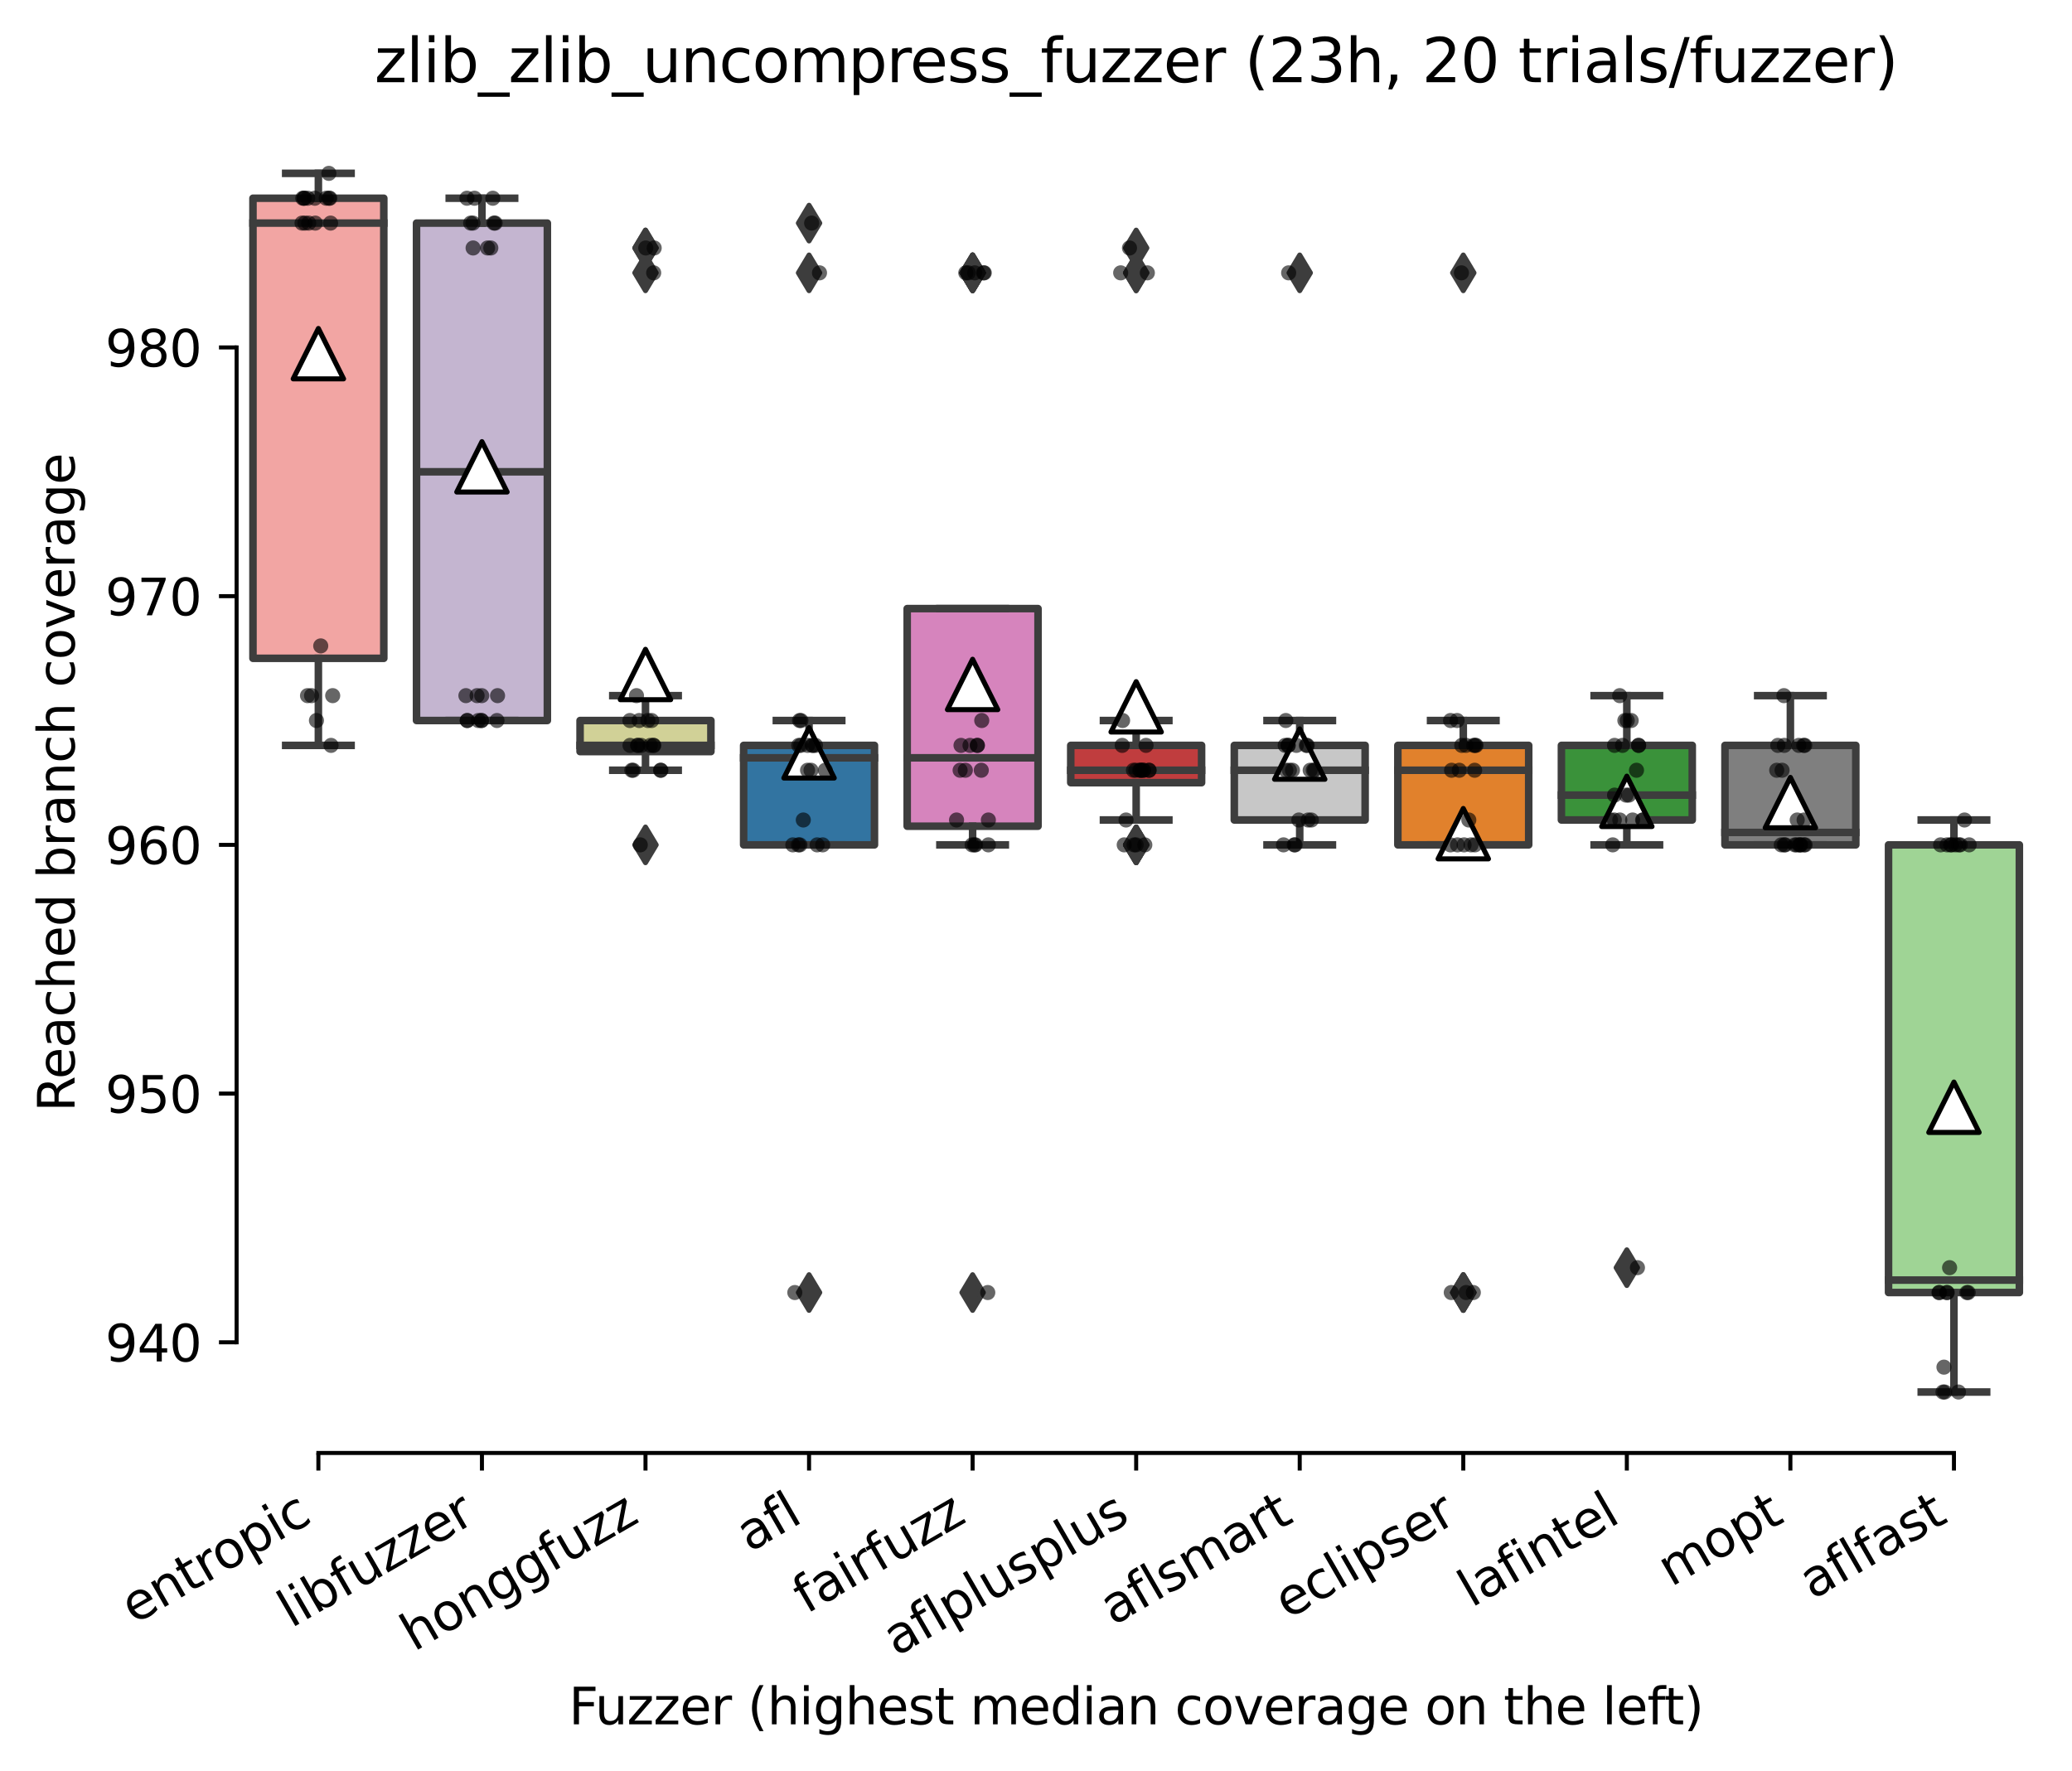 <?xml version="1.0" encoding="utf-8" standalone="no"?>
<!DOCTYPE svg PUBLIC "-//W3C//DTD SVG 1.1//EN"
  "http://www.w3.org/Graphics/SVG/1.1/DTD/svg11.dtd">
<svg xmlns:xlink="http://www.w3.org/1999/xlink" width="411.286pt" height="351.576pt" viewBox="0 0 411.286 351.576" xmlns="http://www.w3.org/2000/svg" version="1.1">
 <defs>
  <style type="text/css">*{stroke-linejoin: round; stroke-linecap: butt}</style>
 </defs>
 <g id="figure_1">
  <g id="patch_1">
   <path d="M 0 351.576 
L 411.286 351.576 
L 411.286 0 
L 0 0 
z
" style="fill: #ffffff"/>
  </g>
  <g id="axes_1">
   <g id="patch_2">
    <path d="M 46.966 288.43 
L 404.086 288.43 
L 404.086 22.318 
L 46.966 22.318 
z
" style="fill: #ffffff"/>
   </g>
   <g id="patch_3">
    <path d="M 50.212 130.688 
L 76.185 130.688 
L 76.185 39.351 
L 50.212 39.351 
L 50.212 130.688 
z
" clip-path="url(#pf615317dab)" style="fill: #f2a5a3; stroke: #3d3d3d; stroke-width: 1.5; stroke-linejoin: miter"/>
   </g>
   <g id="patch_4">
    <path d="M 82.678 143.031 
L 108.65 143.031 
L 108.65 44.288 
L 82.678 44.288 
L 82.678 143.031 
z
" clip-path="url(#pf615317dab)" style="fill: #c4b5d0; stroke: #3d3d3d; stroke-width: 1.5; stroke-linejoin: miter"/>
   </g>
   <g id="patch_5">
    <path d="M 115.143 149.203 
L 141.115 149.203 
L 141.115 143.031 
L 115.143 143.031 
L 115.143 149.203 
z
" clip-path="url(#pf615317dab)" style="fill: #d1d197; stroke: #3d3d3d; stroke-width: 1.5; stroke-linejoin: miter"/>
   </g>
   <g id="patch_6">
    <path d="M 147.609 167.717 
L 173.581 167.717 
L 173.581 147.968 
L 147.609 147.968 
L 147.609 167.717 
z
" clip-path="url(#pf615317dab)" style="fill: #3274a1; stroke: #3d3d3d; stroke-width: 1.5; stroke-linejoin: miter"/>
   </g>
   <g id="patch_7">
    <path d="M 180.074 164.014 
L 206.046 164.014 
L 206.046 120.814 
L 180.074 120.814 
L 180.074 164.014 
z
" clip-path="url(#pf615317dab)" style="fill: #d684bd; stroke: #3d3d3d; stroke-width: 1.5; stroke-linejoin: miter"/>
   </g>
   <g id="patch_8">
    <path d="M 212.539 155.374 
L 238.512 155.374 
L 238.512 147.968 
L 212.539 147.968 
L 212.539 155.374 
z
" clip-path="url(#pf615317dab)" style="fill: #c03d3e; stroke: #3d3d3d; stroke-width: 1.5; stroke-linejoin: miter"/>
   </g>
   <g id="patch_9">
    <path d="M 245.005 162.78 
L 270.977 162.78 
L 270.977 147.968 
L 245.005 147.968 
L 245.005 162.78 
z
" clip-path="url(#pf615317dab)" style="fill: #c7c7c7; stroke: #3d3d3d; stroke-width: 1.5; stroke-linejoin: miter"/>
   </g>
   <g id="patch_10">
    <path d="M 277.47 167.717 
L 303.443 167.717 
L 303.443 147.968 
L 277.47 147.968 
L 277.47 167.717 
z
" clip-path="url(#pf615317dab)" style="fill: #e1812c; stroke: #3d3d3d; stroke-width: 1.5; stroke-linejoin: miter"/>
   </g>
   <g id="patch_11">
    <path d="M 309.936 162.78 
L 335.908 162.78 
L 335.908 147.968 
L 309.936 147.968 
L 309.936 162.78 
z
" clip-path="url(#pf615317dab)" style="fill: #3a923a; stroke: #3d3d3d; stroke-width: 1.5; stroke-linejoin: miter"/>
   </g>
   <g id="patch_12">
    <path d="M 342.401 167.717 
L 368.374 167.717 
L 368.374 147.968 
L 342.401 147.968 
L 342.401 167.717 
z
" clip-path="url(#pf615317dab)" style="fill: #7f7f7f; stroke: #3d3d3d; stroke-width: 1.5; stroke-linejoin: miter"/>
   </g>
   <g id="patch_13">
    <path d="M 374.867 256.586 
L 400.839 256.586 
L 400.839 167.717 
L 374.867 167.717 
L 374.867 256.586 
z
" clip-path="url(#pf615317dab)" style="fill: #9fd495; stroke: #3d3d3d; stroke-width: 1.5; stroke-linejoin: miter"/>
   </g>
   <g id="matplotlib.axis_1">
    <g id="xtick_1">
     <g id="line2d_1">
      <defs>
       <path id="m98034d78b0" d="M 0 0 
L 0 3.5 
" style="stroke: #000000; stroke-width: 0.8"/>
      </defs>
      <g>
       <use xlink:href="#m98034d78b0" x="63.198" y="288.43" style="stroke: #000000; stroke-width: 0.8"/>
      </g>
     </g>
     <g id="text_1">
      <!-- entropic -->
      <g transform="translate(26.616 322.531)rotate(-30)scale(0.1 -0.1)">
       <defs>
        <path id="DejaVuSans-65" d="M 3597 1894 
L 3597 1613 
L 953 1613 
Q 991 1019 1311 708 
Q 1631 397 2203 397 
Q 2534 397 2845 478 
Q 3156 559 3463 722 
L 3463 178 
Q 3153 47 2828 -22 
Q 2503 -91 2169 -91 
Q 1331 -91 842 396 
Q 353 884 353 1716 
Q 353 2575 817 3079 
Q 1281 3584 2069 3584 
Q 2775 3584 3186 3129 
Q 3597 2675 3597 1894 
z
M 3022 2063 
Q 3016 2534 2758 2815 
Q 2500 3097 2075 3097 
Q 1594 3097 1305 2825 
Q 1016 2553 972 2059 
L 3022 2063 
z
" transform="scale(0.016)"/>
        <path id="DejaVuSans-6e" d="M 3513 2113 
L 3513 0 
L 2938 0 
L 2938 2094 
Q 2938 2591 2744 2837 
Q 2550 3084 2163 3084 
Q 1697 3084 1428 2787 
Q 1159 2491 1159 1978 
L 1159 0 
L 581 0 
L 581 3500 
L 1159 3500 
L 1159 2956 
Q 1366 3272 1645 3428 
Q 1925 3584 2291 3584 
Q 2894 3584 3203 3211 
Q 3513 2838 3513 2113 
z
" transform="scale(0.016)"/>
        <path id="DejaVuSans-74" d="M 1172 4494 
L 1172 3500 
L 2356 3500 
L 2356 3053 
L 1172 3053 
L 1172 1153 
Q 1172 725 1289 603 
Q 1406 481 1766 481 
L 2356 481 
L 2356 0 
L 1766 0 
Q 1100 0 847 248 
Q 594 497 594 1153 
L 594 3053 
L 172 3053 
L 172 3500 
L 594 3500 
L 594 4494 
L 1172 4494 
z
" transform="scale(0.016)"/>
        <path id="DejaVuSans-72" d="M 2631 2963 
Q 2534 3019 2420 3045 
Q 2306 3072 2169 3072 
Q 1681 3072 1420 2755 
Q 1159 2438 1159 1844 
L 1159 0 
L 581 0 
L 581 3500 
L 1159 3500 
L 1159 2956 
Q 1341 3275 1631 3429 
Q 1922 3584 2338 3584 
Q 2397 3584 2469 3576 
Q 2541 3569 2628 3553 
L 2631 2963 
z
" transform="scale(0.016)"/>
        <path id="DejaVuSans-6f" d="M 1959 3097 
Q 1497 3097 1228 2736 
Q 959 2375 959 1747 
Q 959 1119 1226 758 
Q 1494 397 1959 397 
Q 2419 397 2687 759 
Q 2956 1122 2956 1747 
Q 2956 2369 2687 2733 
Q 2419 3097 1959 3097 
z
M 1959 3584 
Q 2709 3584 3137 3096 
Q 3566 2609 3566 1747 
Q 3566 888 3137 398 
Q 2709 -91 1959 -91 
Q 1206 -91 779 398 
Q 353 888 353 1747 
Q 353 2609 779 3096 
Q 1206 3584 1959 3584 
z
" transform="scale(0.016)"/>
        <path id="DejaVuSans-70" d="M 1159 525 
L 1159 -1331 
L 581 -1331 
L 581 3500 
L 1159 3500 
L 1159 2969 
Q 1341 3281 1617 3432 
Q 1894 3584 2278 3584 
Q 2916 3584 3314 3078 
Q 3713 2572 3713 1747 
Q 3713 922 3314 415 
Q 2916 -91 2278 -91 
Q 1894 -91 1617 61 
Q 1341 213 1159 525 
z
M 3116 1747 
Q 3116 2381 2855 2742 
Q 2594 3103 2138 3103 
Q 1681 3103 1420 2742 
Q 1159 2381 1159 1747 
Q 1159 1113 1420 752 
Q 1681 391 2138 391 
Q 2594 391 2855 752 
Q 3116 1113 3116 1747 
z
" transform="scale(0.016)"/>
        <path id="DejaVuSans-69" d="M 603 3500 
L 1178 3500 
L 1178 0 
L 603 0 
L 603 3500 
z
M 603 4863 
L 1178 4863 
L 1178 4134 
L 603 4134 
L 603 4863 
z
" transform="scale(0.016)"/>
        <path id="DejaVuSans-63" d="M 3122 3366 
L 3122 2828 
Q 2878 2963 2633 3030 
Q 2388 3097 2138 3097 
Q 1578 3097 1268 2742 
Q 959 2388 959 1747 
Q 959 1106 1268 751 
Q 1578 397 2138 397 
Q 2388 397 2633 464 
Q 2878 531 3122 666 
L 3122 134 
Q 2881 22 2623 -34 
Q 2366 -91 2075 -91 
Q 1284 -91 818 406 
Q 353 903 353 1747 
Q 353 2603 823 3093 
Q 1294 3584 2113 3584 
Q 2378 3584 2631 3529 
Q 2884 3475 3122 3366 
z
" transform="scale(0.016)"/>
       </defs>
       <use xlink:href="#DejaVuSans-65"/>
       <use xlink:href="#DejaVuSans-6e" x="61.523"/>
       <use xlink:href="#DejaVuSans-74" x="124.902"/>
       <use xlink:href="#DejaVuSans-72" x="164.111"/>
       <use xlink:href="#DejaVuSans-6f" x="202.975"/>
       <use xlink:href="#DejaVuSans-70" x="264.156"/>
       <use xlink:href="#DejaVuSans-69" x="327.633"/>
       <use xlink:href="#DejaVuSans-63" x="355.416"/>
      </g>
     </g>
    </g>
    <g id="xtick_2">
     <g id="line2d_2">
      <g>
       <use xlink:href="#m98034d78b0" x="95.664" y="288.43" style="stroke: #000000; stroke-width: 0.8"/>
      </g>
     </g>
     <g id="text_2">
      <!-- libfuzzer -->
      <g transform="translate(57.798 323.272)rotate(-30)scale(0.1 -0.1)">
       <defs>
        <path id="DejaVuSans-6c" d="M 603 4863 
L 1178 4863 
L 1178 0 
L 603 0 
L 603 4863 
z
" transform="scale(0.016)"/>
        <path id="DejaVuSans-62" d="M 3116 1747 
Q 3116 2381 2855 2742 
Q 2594 3103 2138 3103 
Q 1681 3103 1420 2742 
Q 1159 2381 1159 1747 
Q 1159 1113 1420 752 
Q 1681 391 2138 391 
Q 2594 391 2855 752 
Q 3116 1113 3116 1747 
z
M 1159 2969 
Q 1341 3281 1617 3432 
Q 1894 3584 2278 3584 
Q 2916 3584 3314 3078 
Q 3713 2572 3713 1747 
Q 3713 922 3314 415 
Q 2916 -91 2278 -91 
Q 1894 -91 1617 61 
Q 1341 213 1159 525 
L 1159 0 
L 581 0 
L 581 4863 
L 1159 4863 
L 1159 2969 
z
" transform="scale(0.016)"/>
        <path id="DejaVuSans-66" d="M 2375 4863 
L 2375 4384 
L 1825 4384 
Q 1516 4384 1395 4259 
Q 1275 4134 1275 3809 
L 1275 3500 
L 2222 3500 
L 2222 3053 
L 1275 3053 
L 1275 0 
L 697 0 
L 697 3053 
L 147 3053 
L 147 3500 
L 697 3500 
L 697 3744 
Q 697 4328 969 4595 
Q 1241 4863 1831 4863 
L 2375 4863 
z
" transform="scale(0.016)"/>
        <path id="DejaVuSans-75" d="M 544 1381 
L 544 3500 
L 1119 3500 
L 1119 1403 
Q 1119 906 1312 657 
Q 1506 409 1894 409 
Q 2359 409 2629 706 
Q 2900 1003 2900 1516 
L 2900 3500 
L 3475 3500 
L 3475 0 
L 2900 0 
L 2900 538 
Q 2691 219 2414 64 
Q 2138 -91 1772 -91 
Q 1169 -91 856 284 
Q 544 659 544 1381 
z
M 1991 3584 
L 1991 3584 
z
" transform="scale(0.016)"/>
        <path id="DejaVuSans-7a" d="M 353 3500 
L 3084 3500 
L 3084 2975 
L 922 459 
L 3084 459 
L 3084 0 
L 275 0 
L 275 525 
L 2438 3041 
L 353 3041 
L 353 3500 
z
" transform="scale(0.016)"/>
       </defs>
       <use xlink:href="#DejaVuSans-6c"/>
       <use xlink:href="#DejaVuSans-69" x="27.783"/>
       <use xlink:href="#DejaVuSans-62" x="55.566"/>
       <use xlink:href="#DejaVuSans-66" x="119.043"/>
       <use xlink:href="#DejaVuSans-75" x="154.248"/>
       <use xlink:href="#DejaVuSans-7a" x="217.627"/>
       <use xlink:href="#DejaVuSans-7a" x="270.117"/>
       <use xlink:href="#DejaVuSans-65" x="322.607"/>
       <use xlink:href="#DejaVuSans-72" x="384.131"/>
      </g>
     </g>
    </g>
    <g id="xtick_3">
     <g id="line2d_3">
      <g>
       <use xlink:href="#m98034d78b0" x="128.129" y="288.43" style="stroke: #000000; stroke-width: 0.8"/>
      </g>
     </g>
     <g id="text_3">
      <!-- honggfuzz -->
      <g transform="translate(82.19 327.933)rotate(-30)scale(0.1 -0.1)">
       <defs>
        <path id="DejaVuSans-68" d="M 3513 2113 
L 3513 0 
L 2938 0 
L 2938 2094 
Q 2938 2591 2744 2837 
Q 2550 3084 2163 3084 
Q 1697 3084 1428 2787 
Q 1159 2491 1159 1978 
L 1159 0 
L 581 0 
L 581 4863 
L 1159 4863 
L 1159 2956 
Q 1366 3272 1645 3428 
Q 1925 3584 2291 3584 
Q 2894 3584 3203 3211 
Q 3513 2838 3513 2113 
z
" transform="scale(0.016)"/>
        <path id="DejaVuSans-67" d="M 2906 1791 
Q 2906 2416 2648 2759 
Q 2391 3103 1925 3103 
Q 1463 3103 1205 2759 
Q 947 2416 947 1791 
Q 947 1169 1205 825 
Q 1463 481 1925 481 
Q 2391 481 2648 825 
Q 2906 1169 2906 1791 
z
M 3481 434 
Q 3481 -459 3084 -895 
Q 2688 -1331 1869 -1331 
Q 1566 -1331 1297 -1286 
Q 1028 -1241 775 -1147 
L 775 -588 
Q 1028 -725 1275 -790 
Q 1522 -856 1778 -856 
Q 2344 -856 2625 -561 
Q 2906 -266 2906 331 
L 2906 616 
Q 2728 306 2450 153 
Q 2172 0 1784 0 
Q 1141 0 747 490 
Q 353 981 353 1791 
Q 353 2603 747 3093 
Q 1141 3584 1784 3584 
Q 2172 3584 2450 3431 
Q 2728 3278 2906 2969 
L 2906 3500 
L 3481 3500 
L 3481 434 
z
" transform="scale(0.016)"/>
       </defs>
       <use xlink:href="#DejaVuSans-68"/>
       <use xlink:href="#DejaVuSans-6f" x="63.379"/>
       <use xlink:href="#DejaVuSans-6e" x="124.561"/>
       <use xlink:href="#DejaVuSans-67" x="187.939"/>
       <use xlink:href="#DejaVuSans-67" x="251.416"/>
       <use xlink:href="#DejaVuSans-66" x="314.893"/>
       <use xlink:href="#DejaVuSans-75" x="350.098"/>
       <use xlink:href="#DejaVuSans-7a" x="413.477"/>
       <use xlink:href="#DejaVuSans-7a" x="465.967"/>
      </g>
     </g>
    </g>
    <g id="xtick_4">
     <g id="line2d_4">
      <g>
       <use xlink:href="#m98034d78b0" x="160.595" y="288.43" style="stroke: #000000; stroke-width: 0.8"/>
      </g>
     </g>
     <g id="text_4">
      <!-- afl -->
      <g transform="translate(148.793 308.224)rotate(-30)scale(0.1 -0.1)">
       <defs>
        <path id="DejaVuSans-61" d="M 2194 1759 
Q 1497 1759 1228 1600 
Q 959 1441 959 1056 
Q 959 750 1161 570 
Q 1363 391 1709 391 
Q 2188 391 2477 730 
Q 2766 1069 2766 1631 
L 2766 1759 
L 2194 1759 
z
M 3341 1997 
L 3341 0 
L 2766 0 
L 2766 531 
Q 2569 213 2275 61 
Q 1981 -91 1556 -91 
Q 1019 -91 701 211 
Q 384 513 384 1019 
Q 384 1609 779 1909 
Q 1175 2209 1959 2209 
L 2766 2209 
L 2766 2266 
Q 2766 2663 2505 2880 
Q 2244 3097 1772 3097 
Q 1472 3097 1187 3025 
Q 903 2953 641 2809 
L 641 3341 
Q 956 3463 1253 3523 
Q 1550 3584 1831 3584 
Q 2591 3584 2966 3190 
Q 3341 2797 3341 1997 
z
" transform="scale(0.016)"/>
       </defs>
       <use xlink:href="#DejaVuSans-61"/>
       <use xlink:href="#DejaVuSans-66" x="61.279"/>
       <use xlink:href="#DejaVuSans-6c" x="96.484"/>
      </g>
     </g>
    </g>
    <g id="xtick_5">
     <g id="line2d_5">
      <g>
       <use xlink:href="#m98034d78b0" x="193.06" y="288.43" style="stroke: #000000; stroke-width: 0.8"/>
      </g>
     </g>
     <g id="text_5">
      <!-- fairfuzz -->
      <g transform="translate(160.071 320.457)rotate(-30)scale(0.1 -0.1)">
       <use xlink:href="#DejaVuSans-66"/>
       <use xlink:href="#DejaVuSans-61" x="35.205"/>
       <use xlink:href="#DejaVuSans-69" x="96.484"/>
       <use xlink:href="#DejaVuSans-72" x="124.268"/>
       <use xlink:href="#DejaVuSans-66" x="165.381"/>
       <use xlink:href="#DejaVuSans-75" x="200.586"/>
       <use xlink:href="#DejaVuSans-7a" x="263.965"/>
       <use xlink:href="#DejaVuSans-7a" x="316.455"/>
      </g>
     </g>
    </g>
    <g id="xtick_6">
     <g id="line2d_6">
      <g>
       <use xlink:href="#m98034d78b0" x="225.526" y="288.43" style="stroke: #000000; stroke-width: 0.8"/>
      </g>
     </g>
     <g id="text_6">
      <!-- aflplusplus -->
      <g transform="translate(177.917 328.897)rotate(-30)scale(0.1 -0.1)">
       <defs>
        <path id="DejaVuSans-73" d="M 2834 3397 
L 2834 2853 
Q 2591 2978 2328 3040 
Q 2066 3103 1784 3103 
Q 1356 3103 1142 2972 
Q 928 2841 928 2578 
Q 928 2378 1081 2264 
Q 1234 2150 1697 2047 
L 1894 2003 
Q 2506 1872 2764 1633 
Q 3022 1394 3022 966 
Q 3022 478 2636 193 
Q 2250 -91 1575 -91 
Q 1294 -91 989 -36 
Q 684 19 347 128 
L 347 722 
Q 666 556 975 473 
Q 1284 391 1588 391 
Q 1994 391 2212 530 
Q 2431 669 2431 922 
Q 2431 1156 2273 1281 
Q 2116 1406 1581 1522 
L 1381 1569 
Q 847 1681 609 1914 
Q 372 2147 372 2553 
Q 372 3047 722 3315 
Q 1072 3584 1716 3584 
Q 2034 3584 2315 3537 
Q 2597 3491 2834 3397 
z
" transform="scale(0.016)"/>
       </defs>
       <use xlink:href="#DejaVuSans-61"/>
       <use xlink:href="#DejaVuSans-66" x="61.279"/>
       <use xlink:href="#DejaVuSans-6c" x="96.484"/>
       <use xlink:href="#DejaVuSans-70" x="124.268"/>
       <use xlink:href="#DejaVuSans-6c" x="187.744"/>
       <use xlink:href="#DejaVuSans-75" x="215.527"/>
       <use xlink:href="#DejaVuSans-73" x="278.906"/>
       <use xlink:href="#DejaVuSans-70" x="331.006"/>
       <use xlink:href="#DejaVuSans-6c" x="394.482"/>
       <use xlink:href="#DejaVuSans-75" x="422.266"/>
       <use xlink:href="#DejaVuSans-73" x="485.645"/>
      </g>
     </g>
    </g>
    <g id="xtick_7">
     <g id="line2d_7">
      <g>
       <use xlink:href="#m98034d78b0" x="257.991" y="288.43" style="stroke: #000000; stroke-width: 0.8"/>
      </g>
     </g>
     <g id="text_7">
      <!-- aflsmart -->
      <g transform="translate(220.98 322.779)rotate(-30)scale(0.1 -0.1)">
       <defs>
        <path id="DejaVuSans-6d" d="M 3328 2828 
Q 3544 3216 3844 3400 
Q 4144 3584 4550 3584 
Q 5097 3584 5394 3201 
Q 5691 2819 5691 2113 
L 5691 0 
L 5113 0 
L 5113 2094 
Q 5113 2597 4934 2840 
Q 4756 3084 4391 3084 
Q 3944 3084 3684 2787 
Q 3425 2491 3425 1978 
L 3425 0 
L 2847 0 
L 2847 2094 
Q 2847 2600 2669 2842 
Q 2491 3084 2119 3084 
Q 1678 3084 1418 2786 
Q 1159 2488 1159 1978 
L 1159 0 
L 581 0 
L 581 3500 
L 1159 3500 
L 1159 2956 
Q 1356 3278 1631 3431 
Q 1906 3584 2284 3584 
Q 2666 3584 2933 3390 
Q 3200 3197 3328 2828 
z
" transform="scale(0.016)"/>
       </defs>
       <use xlink:href="#DejaVuSans-61"/>
       <use xlink:href="#DejaVuSans-66" x="61.279"/>
       <use xlink:href="#DejaVuSans-6c" x="96.484"/>
       <use xlink:href="#DejaVuSans-73" x="124.268"/>
       <use xlink:href="#DejaVuSans-6d" x="176.367"/>
       <use xlink:href="#DejaVuSans-61" x="273.779"/>
       <use xlink:href="#DejaVuSans-72" x="335.059"/>
       <use xlink:href="#DejaVuSans-74" x="376.172"/>
      </g>
     </g>
    </g>
    <g id="xtick_8">
     <g id="line2d_8">
      <g>
       <use xlink:href="#m98034d78b0" x="290.457" y="288.43" style="stroke: #000000; stroke-width: 0.8"/>
      </g>
     </g>
     <g id="text_8">
      <!-- eclipser -->
      <g transform="translate(255.616 321.525)rotate(-30)scale(0.1 -0.1)">
       <use xlink:href="#DejaVuSans-65"/>
       <use xlink:href="#DejaVuSans-63" x="61.523"/>
       <use xlink:href="#DejaVuSans-6c" x="116.504"/>
       <use xlink:href="#DejaVuSans-69" x="144.287"/>
       <use xlink:href="#DejaVuSans-70" x="172.07"/>
       <use xlink:href="#DejaVuSans-73" x="235.547"/>
       <use xlink:href="#DejaVuSans-65" x="287.646"/>
       <use xlink:href="#DejaVuSans-72" x="349.17"/>
      </g>
     </g>
    </g>
    <g id="xtick_9">
     <g id="line2d_9">
      <g>
       <use xlink:href="#m98034d78b0" x="322.922" y="288.43" style="stroke: #000000; stroke-width: 0.8"/>
      </g>
     </g>
     <g id="text_9">
      <!-- lafintel -->
      <g transform="translate(292.096 319.207)rotate(-30)scale(0.1 -0.1)">
       <use xlink:href="#DejaVuSans-6c"/>
       <use xlink:href="#DejaVuSans-61" x="27.783"/>
       <use xlink:href="#DejaVuSans-66" x="89.062"/>
       <use xlink:href="#DejaVuSans-69" x="124.268"/>
       <use xlink:href="#DejaVuSans-6e" x="152.051"/>
       <use xlink:href="#DejaVuSans-74" x="215.43"/>
       <use xlink:href="#DejaVuSans-65" x="254.639"/>
       <use xlink:href="#DejaVuSans-6c" x="316.162"/>
      </g>
     </g>
    </g>
    <g id="xtick_10">
     <g id="line2d_10">
      <g>
       <use xlink:href="#m98034d78b0" x="355.387" y="288.43" style="stroke: #000000; stroke-width: 0.8"/>
      </g>
     </g>
     <g id="text_10">
      <!-- mopt -->
      <g transform="translate(331.72 315.075)rotate(-30)scale(0.1 -0.1)">
       <use xlink:href="#DejaVuSans-6d"/>
       <use xlink:href="#DejaVuSans-6f" x="97.412"/>
       <use xlink:href="#DejaVuSans-70" x="158.594"/>
       <use xlink:href="#DejaVuSans-74" x="222.07"/>
      </g>
     </g>
    </g>
    <g id="xtick_11">
     <g id="line2d_11">
      <g>
       <use xlink:href="#m98034d78b0" x="387.853" y="288.43" style="stroke: #000000; stroke-width: 0.8"/>
      </g>
     </g>
     <g id="text_11">
      <!-- aflfast -->
      <g transform="translate(359.789 317.613)rotate(-30)scale(0.1 -0.1)">
       <use xlink:href="#DejaVuSans-61"/>
       <use xlink:href="#DejaVuSans-66" x="61.279"/>
       <use xlink:href="#DejaVuSans-6c" x="96.484"/>
       <use xlink:href="#DejaVuSans-66" x="124.268"/>
       <use xlink:href="#DejaVuSans-61" x="159.473"/>
       <use xlink:href="#DejaVuSans-73" x="220.752"/>
       <use xlink:href="#DejaVuSans-74" x="272.852"/>
      </g>
     </g>
    </g>
    <g id="text_12">
     <!-- Fuzzer (highest median coverage on the left) -->
     <g transform="translate(112.908 342.297)scale(0.1 -0.1)">
      <defs>
       <path id="DejaVuSans-46" d="M 628 4666 
L 3309 4666 
L 3309 4134 
L 1259 4134 
L 1259 2759 
L 3109 2759 
L 3109 2228 
L 1259 2228 
L 1259 0 
L 628 0 
L 628 4666 
z
" transform="scale(0.016)"/>
       <path id="DejaVuSans-20" transform="scale(0.016)"/>
       <path id="DejaVuSans-28" d="M 1984 4856 
Q 1566 4138 1362 3434 
Q 1159 2731 1159 2009 
Q 1159 1288 1364 580 
Q 1569 -128 1984 -844 
L 1484 -844 
Q 1016 -109 783 600 
Q 550 1309 550 2009 
Q 550 2706 781 3412 
Q 1013 4119 1484 4856 
L 1984 4856 
z
" transform="scale(0.016)"/>
       <path id="DejaVuSans-64" d="M 2906 2969 
L 2906 4863 
L 3481 4863 
L 3481 0 
L 2906 0 
L 2906 525 
Q 2725 213 2448 61 
Q 2172 -91 1784 -91 
Q 1150 -91 751 415 
Q 353 922 353 1747 
Q 353 2572 751 3078 
Q 1150 3584 1784 3584 
Q 2172 3584 2448 3432 
Q 2725 3281 2906 2969 
z
M 947 1747 
Q 947 1113 1208 752 
Q 1469 391 1925 391 
Q 2381 391 2643 752 
Q 2906 1113 2906 1747 
Q 2906 2381 2643 2742 
Q 2381 3103 1925 3103 
Q 1469 3103 1208 2742 
Q 947 2381 947 1747 
z
" transform="scale(0.016)"/>
       <path id="DejaVuSans-76" d="M 191 3500 
L 800 3500 
L 1894 563 
L 2988 3500 
L 3597 3500 
L 2284 0 
L 1503 0 
L 191 3500 
z
" transform="scale(0.016)"/>
       <path id="DejaVuSans-29" d="M 513 4856 
L 1013 4856 
Q 1481 4119 1714 3412 
Q 1947 2706 1947 2009 
Q 1947 1309 1714 600 
Q 1481 -109 1013 -844 
L 513 -844 
Q 928 -128 1133 580 
Q 1338 1288 1338 2009 
Q 1338 2731 1133 3434 
Q 928 4138 513 4856 
z
" transform="scale(0.016)"/>
      </defs>
      <use xlink:href="#DejaVuSans-46"/>
      <use xlink:href="#DejaVuSans-75" x="52.02"/>
      <use xlink:href="#DejaVuSans-7a" x="115.398"/>
      <use xlink:href="#DejaVuSans-7a" x="167.889"/>
      <use xlink:href="#DejaVuSans-65" x="220.379"/>
      <use xlink:href="#DejaVuSans-72" x="281.902"/>
      <use xlink:href="#DejaVuSans-20" x="323.016"/>
      <use xlink:href="#DejaVuSans-28" x="354.803"/>
      <use xlink:href="#DejaVuSans-68" x="393.816"/>
      <use xlink:href="#DejaVuSans-69" x="457.195"/>
      <use xlink:href="#DejaVuSans-67" x="484.979"/>
      <use xlink:href="#DejaVuSans-68" x="548.455"/>
      <use xlink:href="#DejaVuSans-65" x="611.834"/>
      <use xlink:href="#DejaVuSans-73" x="673.357"/>
      <use xlink:href="#DejaVuSans-74" x="725.457"/>
      <use xlink:href="#DejaVuSans-20" x="764.666"/>
      <use xlink:href="#DejaVuSans-6d" x="796.453"/>
      <use xlink:href="#DejaVuSans-65" x="893.865"/>
      <use xlink:href="#DejaVuSans-64" x="955.389"/>
      <use xlink:href="#DejaVuSans-69" x="1018.865"/>
      <use xlink:href="#DejaVuSans-61" x="1046.648"/>
      <use xlink:href="#DejaVuSans-6e" x="1107.928"/>
      <use xlink:href="#DejaVuSans-20" x="1171.307"/>
      <use xlink:href="#DejaVuSans-63" x="1203.094"/>
      <use xlink:href="#DejaVuSans-6f" x="1258.074"/>
      <use xlink:href="#DejaVuSans-76" x="1319.256"/>
      <use xlink:href="#DejaVuSans-65" x="1378.436"/>
      <use xlink:href="#DejaVuSans-72" x="1439.959"/>
      <use xlink:href="#DejaVuSans-61" x="1481.072"/>
      <use xlink:href="#DejaVuSans-67" x="1542.352"/>
      <use xlink:href="#DejaVuSans-65" x="1605.828"/>
      <use xlink:href="#DejaVuSans-20" x="1667.352"/>
      <use xlink:href="#DejaVuSans-6f" x="1699.139"/>
      <use xlink:href="#DejaVuSans-6e" x="1760.32"/>
      <use xlink:href="#DejaVuSans-20" x="1823.699"/>
      <use xlink:href="#DejaVuSans-74" x="1855.486"/>
      <use xlink:href="#DejaVuSans-68" x="1894.695"/>
      <use xlink:href="#DejaVuSans-65" x="1958.074"/>
      <use xlink:href="#DejaVuSans-20" x="2019.598"/>
      <use xlink:href="#DejaVuSans-6c" x="2051.385"/>
      <use xlink:href="#DejaVuSans-65" x="2079.168"/>
      <use xlink:href="#DejaVuSans-66" x="2140.691"/>
      <use xlink:href="#DejaVuSans-74" x="2174.146"/>
      <use xlink:href="#DejaVuSans-29" x="2213.355"/>
     </g>
    </g>
   </g>
   <g id="matplotlib.axis_2">
    <g id="ytick_1">
     <g id="line2d_12">
      <defs>
       <path id="m11cd58e4a4" d="M 0 0 
L -3.5 0 
" style="stroke: #000000; stroke-width: 0.8"/>
      </defs>
      <g>
       <use xlink:href="#m11cd58e4a4" x="46.966" y="266.46" style="stroke: #000000; stroke-width: 0.8"/>
      </g>
     </g>
     <g id="text_13">
      <!-- 940 -->
      <g transform="translate(20.878 270.259)scale(0.1 -0.1)">
       <defs>
        <path id="DejaVuSans-39" d="M 703 97 
L 703 672 
Q 941 559 1184 500 
Q 1428 441 1663 441 
Q 2288 441 2617 861 
Q 2947 1281 2994 2138 
Q 2813 1869 2534 1725 
Q 2256 1581 1919 1581 
Q 1219 1581 811 2004 
Q 403 2428 403 3163 
Q 403 3881 828 4315 
Q 1253 4750 1959 4750 
Q 2769 4750 3195 4129 
Q 3622 3509 3622 2328 
Q 3622 1225 3098 567 
Q 2575 -91 1691 -91 
Q 1453 -91 1209 -44 
Q 966 3 703 97 
z
M 1959 2075 
Q 2384 2075 2632 2365 
Q 2881 2656 2881 3163 
Q 2881 3666 2632 3958 
Q 2384 4250 1959 4250 
Q 1534 4250 1286 3958 
Q 1038 3666 1038 3163 
Q 1038 2656 1286 2365 
Q 1534 2075 1959 2075 
z
" transform="scale(0.016)"/>
        <path id="DejaVuSans-34" d="M 2419 4116 
L 825 1625 
L 2419 1625 
L 2419 4116 
z
M 2253 4666 
L 3047 4666 
L 3047 1625 
L 3713 1625 
L 3713 1100 
L 3047 1100 
L 3047 0 
L 2419 0 
L 2419 1100 
L 313 1100 
L 313 1709 
L 2253 4666 
z
" transform="scale(0.016)"/>
        <path id="DejaVuSans-30" d="M 2034 4250 
Q 1547 4250 1301 3770 
Q 1056 3291 1056 2328 
Q 1056 1369 1301 889 
Q 1547 409 2034 409 
Q 2525 409 2770 889 
Q 3016 1369 3016 2328 
Q 3016 3291 2770 3770 
Q 2525 4250 2034 4250 
z
M 2034 4750 
Q 2819 4750 3233 4129 
Q 3647 3509 3647 2328 
Q 3647 1150 3233 529 
Q 2819 -91 2034 -91 
Q 1250 -91 836 529 
Q 422 1150 422 2328 
Q 422 3509 836 4129 
Q 1250 4750 2034 4750 
z
" transform="scale(0.016)"/>
       </defs>
       <use xlink:href="#DejaVuSans-39"/>
       <use xlink:href="#DejaVuSans-34" x="63.623"/>
       <use xlink:href="#DejaVuSans-30" x="127.246"/>
      </g>
     </g>
    </g>
    <g id="ytick_2">
     <g id="line2d_13">
      <g>
       <use xlink:href="#m11cd58e4a4" x="46.966" y="217.088" style="stroke: #000000; stroke-width: 0.8"/>
      </g>
     </g>
     <g id="text_14">
      <!-- 950 -->
      <g transform="translate(20.878 220.888)scale(0.1 -0.1)">
       <defs>
        <path id="DejaVuSans-35" d="M 691 4666 
L 3169 4666 
L 3169 4134 
L 1269 4134 
L 1269 2991 
Q 1406 3038 1543 3061 
Q 1681 3084 1819 3084 
Q 2600 3084 3056 2656 
Q 3513 2228 3513 1497 
Q 3513 744 3044 326 
Q 2575 -91 1722 -91 
Q 1428 -91 1123 -41 
Q 819 9 494 109 
L 494 744 
Q 775 591 1075 516 
Q 1375 441 1709 441 
Q 2250 441 2565 725 
Q 2881 1009 2881 1497 
Q 2881 1984 2565 2268 
Q 2250 2553 1709 2553 
Q 1456 2553 1204 2497 
Q 953 2441 691 2322 
L 691 4666 
z
" transform="scale(0.016)"/>
       </defs>
       <use xlink:href="#DejaVuSans-39"/>
       <use xlink:href="#DejaVuSans-35" x="63.623"/>
       <use xlink:href="#DejaVuSans-30" x="127.246"/>
      </g>
     </g>
    </g>
    <g id="ytick_3">
     <g id="line2d_14">
      <g>
       <use xlink:href="#m11cd58e4a4" x="46.966" y="167.717" style="stroke: #000000; stroke-width: 0.8"/>
      </g>
     </g>
     <g id="text_15">
      <!-- 960 -->
      <g transform="translate(20.878 171.516)scale(0.1 -0.1)">
       <defs>
        <path id="DejaVuSans-36" d="M 2113 2584 
Q 1688 2584 1439 2293 
Q 1191 2003 1191 1497 
Q 1191 994 1439 701 
Q 1688 409 2113 409 
Q 2538 409 2786 701 
Q 3034 994 3034 1497 
Q 3034 2003 2786 2293 
Q 2538 2584 2113 2584 
z
M 3366 4563 
L 3366 3988 
Q 3128 4100 2886 4159 
Q 2644 4219 2406 4219 
Q 1781 4219 1451 3797 
Q 1122 3375 1075 2522 
Q 1259 2794 1537 2939 
Q 1816 3084 2150 3084 
Q 2853 3084 3261 2657 
Q 3669 2231 3669 1497 
Q 3669 778 3244 343 
Q 2819 -91 2113 -91 
Q 1303 -91 875 529 
Q 447 1150 447 2328 
Q 447 3434 972 4092 
Q 1497 4750 2381 4750 
Q 2619 4750 2861 4703 
Q 3103 4656 3366 4563 
z
" transform="scale(0.016)"/>
       </defs>
       <use xlink:href="#DejaVuSans-39"/>
       <use xlink:href="#DejaVuSans-36" x="63.623"/>
       <use xlink:href="#DejaVuSans-30" x="127.246"/>
      </g>
     </g>
    </g>
    <g id="ytick_4">
     <g id="line2d_15">
      <g>
       <use xlink:href="#m11cd58e4a4" x="46.966" y="118.346" style="stroke: #000000; stroke-width: 0.8"/>
      </g>
     </g>
     <g id="text_16">
      <!-- 970 -->
      <g transform="translate(20.878 122.145)scale(0.1 -0.1)">
       <defs>
        <path id="DejaVuSans-37" d="M 525 4666 
L 3525 4666 
L 3525 4397 
L 1831 0 
L 1172 0 
L 2766 4134 
L 525 4134 
L 525 4666 
z
" transform="scale(0.016)"/>
       </defs>
       <use xlink:href="#DejaVuSans-39"/>
       <use xlink:href="#DejaVuSans-37" x="63.623"/>
       <use xlink:href="#DejaVuSans-30" x="127.246"/>
      </g>
     </g>
    </g>
    <g id="ytick_5">
     <g id="line2d_16">
      <g>
       <use xlink:href="#m11cd58e4a4" x="46.966" y="68.974" style="stroke: #000000; stroke-width: 0.8"/>
      </g>
     </g>
     <g id="text_17">
      <!-- 980 -->
      <g transform="translate(20.878 72.773)scale(0.1 -0.1)">
       <defs>
        <path id="DejaVuSans-38" d="M 2034 2216 
Q 1584 2216 1326 1975 
Q 1069 1734 1069 1313 
Q 1069 891 1326 650 
Q 1584 409 2034 409 
Q 2484 409 2743 651 
Q 3003 894 3003 1313 
Q 3003 1734 2745 1975 
Q 2488 2216 2034 2216 
z
M 1403 2484 
Q 997 2584 770 2862 
Q 544 3141 544 3541 
Q 544 4100 942 4425 
Q 1341 4750 2034 4750 
Q 2731 4750 3128 4425 
Q 3525 4100 3525 3541 
Q 3525 3141 3298 2862 
Q 3072 2584 2669 2484 
Q 3125 2378 3379 2068 
Q 3634 1759 3634 1313 
Q 3634 634 3220 271 
Q 2806 -91 2034 -91 
Q 1263 -91 848 271 
Q 434 634 434 1313 
Q 434 1759 690 2068 
Q 947 2378 1403 2484 
z
M 1172 3481 
Q 1172 3119 1398 2916 
Q 1625 2713 2034 2713 
Q 2441 2713 2670 2916 
Q 2900 3119 2900 3481 
Q 2900 3844 2670 4047 
Q 2441 4250 2034 4250 
Q 1625 4250 1398 4047 
Q 1172 3844 1172 3481 
z
" transform="scale(0.016)"/>
       </defs>
       <use xlink:href="#DejaVuSans-39"/>
       <use xlink:href="#DejaVuSans-38" x="63.623"/>
       <use xlink:href="#DejaVuSans-30" x="127.246"/>
      </g>
     </g>
    </g>
    <g id="text_18">
     <!-- Reached branch coverage -->
     <g transform="translate(14.798 220.706)rotate(-90)scale(0.1 -0.1)">
      <defs>
       <path id="DejaVuSans-52" d="M 2841 2188 
Q 3044 2119 3236 1894 
Q 3428 1669 3622 1275 
L 4263 0 
L 3584 0 
L 2988 1197 
Q 2756 1666 2539 1819 
Q 2322 1972 1947 1972 
L 1259 1972 
L 1259 0 
L 628 0 
L 628 4666 
L 2053 4666 
Q 2853 4666 3247 4331 
Q 3641 3997 3641 3322 
Q 3641 2881 3436 2590 
Q 3231 2300 2841 2188 
z
M 1259 4147 
L 1259 2491 
L 2053 2491 
Q 2509 2491 2742 2702 
Q 2975 2913 2975 3322 
Q 2975 3731 2742 3939 
Q 2509 4147 2053 4147 
L 1259 4147 
z
" transform="scale(0.016)"/>
      </defs>
      <use xlink:href="#DejaVuSans-52"/>
      <use xlink:href="#DejaVuSans-65" x="64.982"/>
      <use xlink:href="#DejaVuSans-61" x="126.506"/>
      <use xlink:href="#DejaVuSans-63" x="187.785"/>
      <use xlink:href="#DejaVuSans-68" x="242.766"/>
      <use xlink:href="#DejaVuSans-65" x="306.145"/>
      <use xlink:href="#DejaVuSans-64" x="367.668"/>
      <use xlink:href="#DejaVuSans-20" x="431.145"/>
      <use xlink:href="#DejaVuSans-62" x="462.932"/>
      <use xlink:href="#DejaVuSans-72" x="526.408"/>
      <use xlink:href="#DejaVuSans-61" x="567.521"/>
      <use xlink:href="#DejaVuSans-6e" x="628.801"/>
      <use xlink:href="#DejaVuSans-63" x="692.18"/>
      <use xlink:href="#DejaVuSans-68" x="747.16"/>
      <use xlink:href="#DejaVuSans-20" x="810.539"/>
      <use xlink:href="#DejaVuSans-63" x="842.326"/>
      <use xlink:href="#DejaVuSans-6f" x="897.307"/>
      <use xlink:href="#DejaVuSans-76" x="958.488"/>
      <use xlink:href="#DejaVuSans-65" x="1017.668"/>
      <use xlink:href="#DejaVuSans-72" x="1079.191"/>
      <use xlink:href="#DejaVuSans-61" x="1120.305"/>
      <use xlink:href="#DejaVuSans-67" x="1181.584"/>
      <use xlink:href="#DejaVuSans-65" x="1245.061"/>
     </g>
    </g>
   </g>
   <g id="line2d_17">
    <path d="M 63.198 130.688 
L 63.198 147.968 
" clip-path="url(#pf615317dab)" style="fill: none; stroke: #3d3d3d; stroke-width: 1.5; stroke-linecap: square"/>
   </g>
   <g id="line2d_18">
    <path d="M 63.198 39.351 
L 63.198 34.414 
" clip-path="url(#pf615317dab)" style="fill: none; stroke: #3d3d3d; stroke-width: 1.5; stroke-linecap: square"/>
   </g>
   <g id="line2d_19">
    <path d="M 56.705 147.968 
L 69.691 147.968 
" clip-path="url(#pf615317dab)" style="fill: none; stroke: #3d3d3d; stroke-width: 1.5; stroke-linecap: square"/>
   </g>
   <g id="line2d_20">
    <path d="M 56.705 34.414 
L 69.691 34.414 
" clip-path="url(#pf615317dab)" style="fill: none; stroke: #3d3d3d; stroke-width: 1.5; stroke-linecap: square"/>
   </g>
   <g id="line2d_21"/>
   <g id="line2d_22">
    <path d="M 95.664 143.031 
L 95.664 143.031 
" clip-path="url(#pf615317dab)" style="fill: none; stroke: #3d3d3d; stroke-width: 1.5; stroke-linecap: square"/>
   </g>
   <g id="line2d_23">
    <path d="M 95.664 44.288 
L 95.664 39.351 
" clip-path="url(#pf615317dab)" style="fill: none; stroke: #3d3d3d; stroke-width: 1.5; stroke-linecap: square"/>
   </g>
   <g id="line2d_24">
    <path d="M 89.171 143.031 
L 102.157 143.031 
" clip-path="url(#pf615317dab)" style="fill: none; stroke: #3d3d3d; stroke-width: 1.5; stroke-linecap: square"/>
   </g>
   <g id="line2d_25">
    <path d="M 89.171 39.351 
L 102.157 39.351 
" clip-path="url(#pf615317dab)" style="fill: none; stroke: #3d3d3d; stroke-width: 1.5; stroke-linecap: square"/>
   </g>
   <g id="line2d_26"/>
   <g id="line2d_27">
    <path d="M 128.129 149.203 
L 128.129 152.906 
" clip-path="url(#pf615317dab)" style="fill: none; stroke: #3d3d3d; stroke-width: 1.5; stroke-linecap: square"/>
   </g>
   <g id="line2d_28">
    <path d="M 128.129 143.031 
L 128.129 138.094 
" clip-path="url(#pf615317dab)" style="fill: none; stroke: #3d3d3d; stroke-width: 1.5; stroke-linecap: square"/>
   </g>
   <g id="line2d_29">
    <path d="M 121.636 152.906 
L 134.622 152.906 
" clip-path="url(#pf615317dab)" style="fill: none; stroke: #3d3d3d; stroke-width: 1.5; stroke-linecap: square"/>
   </g>
   <g id="line2d_30">
    <path d="M 121.636 138.094 
L 134.622 138.094 
" clip-path="url(#pf615317dab)" style="fill: none; stroke: #3d3d3d; stroke-width: 1.5; stroke-linecap: square"/>
   </g>
   <g id="line2d_31">
    <defs>
     <path id="m7fa0b786f9" d="M -0 3.536 
L 2.121 0 
L -0 -3.536 
L -2.121 -0 
z
" style="stroke: #3d3d3d; stroke-linejoin: miter"/>
    </defs>
    <g clip-path="url(#pf615317dab)">
     <use xlink:href="#m7fa0b786f9" x="128.129" y="167.717" style="fill: #3d3d3d; stroke: #3d3d3d; stroke-linejoin: miter"/>
     <use xlink:href="#m7fa0b786f9" x="128.129" y="49.226" style="fill: #3d3d3d; stroke: #3d3d3d; stroke-linejoin: miter"/>
     <use xlink:href="#m7fa0b786f9" x="128.129" y="49.226" style="fill: #3d3d3d; stroke: #3d3d3d; stroke-linejoin: miter"/>
     <use xlink:href="#m7fa0b786f9" x="128.129" y="54.163" style="fill: #3d3d3d; stroke: #3d3d3d; stroke-linejoin: miter"/>
    </g>
   </g>
   <g id="line2d_32">
    <path d="M 160.595 167.717 
L 160.595 167.717 
" clip-path="url(#pf615317dab)" style="fill: none; stroke: #3d3d3d; stroke-width: 1.5; stroke-linecap: square"/>
   </g>
   <g id="line2d_33">
    <path d="M 160.595 147.968 
L 160.595 143.031 
" clip-path="url(#pf615317dab)" style="fill: none; stroke: #3d3d3d; stroke-width: 1.5; stroke-linecap: square"/>
   </g>
   <g id="line2d_34">
    <path d="M 154.102 167.717 
L 167.088 167.717 
" clip-path="url(#pf615317dab)" style="fill: none; stroke: #3d3d3d; stroke-width: 1.5; stroke-linecap: square"/>
   </g>
   <g id="line2d_35">
    <path d="M 154.102 143.031 
L 167.088 143.031 
" clip-path="url(#pf615317dab)" style="fill: none; stroke: #3d3d3d; stroke-width: 1.5; stroke-linecap: square"/>
   </g>
   <g id="line2d_36">
    <g clip-path="url(#pf615317dab)">
     <use xlink:href="#m7fa0b786f9" x="160.595" y="256.586" style="fill: #3d3d3d; stroke: #3d3d3d; stroke-linejoin: miter"/>
     <use xlink:href="#m7fa0b786f9" x="160.595" y="44.288" style="fill: #3d3d3d; stroke: #3d3d3d; stroke-linejoin: miter"/>
     <use xlink:href="#m7fa0b786f9" x="160.595" y="54.163" style="fill: #3d3d3d; stroke: #3d3d3d; stroke-linejoin: miter"/>
    </g>
   </g>
   <g id="line2d_37">
    <path d="M 193.06 164.014 
L 193.06 167.717 
" clip-path="url(#pf615317dab)" style="fill: none; stroke: #3d3d3d; stroke-width: 1.5; stroke-linecap: square"/>
   </g>
   <g id="line2d_38">
    <path d="M 193.06 120.814 
L 193.06 120.814 
" clip-path="url(#pf615317dab)" style="fill: none; stroke: #3d3d3d; stroke-width: 1.5; stroke-linecap: square"/>
   </g>
   <g id="line2d_39">
    <path d="M 186.567 167.717 
L 199.553 167.717 
" clip-path="url(#pf615317dab)" style="fill: none; stroke: #3d3d3d; stroke-width: 1.5; stroke-linecap: square"/>
   </g>
   <g id="line2d_40">
    <path d="M 186.567 120.814 
L 199.553 120.814 
" clip-path="url(#pf615317dab)" style="fill: none; stroke: #3d3d3d; stroke-width: 1.5; stroke-linecap: square"/>
   </g>
   <g id="line2d_41">
    <g clip-path="url(#pf615317dab)">
     <use xlink:href="#m7fa0b786f9" x="193.06" y="256.586" style="fill: #3d3d3d; stroke: #3d3d3d; stroke-linejoin: miter"/>
     <use xlink:href="#m7fa0b786f9" x="193.06" y="54.163" style="fill: #3d3d3d; stroke: #3d3d3d; stroke-linejoin: miter"/>
     <use xlink:href="#m7fa0b786f9" x="193.06" y="54.163" style="fill: #3d3d3d; stroke: #3d3d3d; stroke-linejoin: miter"/>
     <use xlink:href="#m7fa0b786f9" x="193.06" y="54.163" style="fill: #3d3d3d; stroke: #3d3d3d; stroke-linejoin: miter"/>
     <use xlink:href="#m7fa0b786f9" x="193.06" y="54.163" style="fill: #3d3d3d; stroke: #3d3d3d; stroke-linejoin: miter"/>
     <use xlink:href="#m7fa0b786f9" x="193.06" y="54.163" style="fill: #3d3d3d; stroke: #3d3d3d; stroke-linejoin: miter"/>
    </g>
   </g>
   <g id="line2d_42">
    <path d="M 225.526 155.374 
L 225.526 162.78 
" clip-path="url(#pf615317dab)" style="fill: none; stroke: #3d3d3d; stroke-width: 1.5; stroke-linecap: square"/>
   </g>
   <g id="line2d_43">
    <path d="M 225.526 147.968 
L 225.526 143.031 
" clip-path="url(#pf615317dab)" style="fill: none; stroke: #3d3d3d; stroke-width: 1.5; stroke-linecap: square"/>
   </g>
   <g id="line2d_44">
    <path d="M 219.033 162.78 
L 232.019 162.78 
" clip-path="url(#pf615317dab)" style="fill: none; stroke: #3d3d3d; stroke-width: 1.5; stroke-linecap: square"/>
   </g>
   <g id="line2d_45">
    <path d="M 219.033 143.031 
L 232.019 143.031 
" clip-path="url(#pf615317dab)" style="fill: none; stroke: #3d3d3d; stroke-width: 1.5; stroke-linecap: square"/>
   </g>
   <g id="line2d_46">
    <g clip-path="url(#pf615317dab)">
     <use xlink:href="#m7fa0b786f9" x="225.526" y="167.717" style="fill: #3d3d3d; stroke: #3d3d3d; stroke-linejoin: miter"/>
     <use xlink:href="#m7fa0b786f9" x="225.526" y="167.717" style="fill: #3d3d3d; stroke: #3d3d3d; stroke-linejoin: miter"/>
     <use xlink:href="#m7fa0b786f9" x="225.526" y="167.717" style="fill: #3d3d3d; stroke: #3d3d3d; stroke-linejoin: miter"/>
     <use xlink:href="#m7fa0b786f9" x="225.526" y="167.717" style="fill: #3d3d3d; stroke: #3d3d3d; stroke-linejoin: miter"/>
     <use xlink:href="#m7fa0b786f9" x="225.526" y="49.226" style="fill: #3d3d3d; stroke: #3d3d3d; stroke-linejoin: miter"/>
     <use xlink:href="#m7fa0b786f9" x="225.526" y="54.163" style="fill: #3d3d3d; stroke: #3d3d3d; stroke-linejoin: miter"/>
     <use xlink:href="#m7fa0b786f9" x="225.526" y="54.163" style="fill: #3d3d3d; stroke: #3d3d3d; stroke-linejoin: miter"/>
    </g>
   </g>
   <g id="line2d_47">
    <path d="M 257.991 162.78 
L 257.991 167.717 
" clip-path="url(#pf615317dab)" style="fill: none; stroke: #3d3d3d; stroke-width: 1.5; stroke-linecap: square"/>
   </g>
   <g id="line2d_48">
    <path d="M 257.991 147.968 
L 257.991 143.031 
" clip-path="url(#pf615317dab)" style="fill: none; stroke: #3d3d3d; stroke-width: 1.5; stroke-linecap: square"/>
   </g>
   <g id="line2d_49">
    <path d="M 251.498 167.717 
L 264.484 167.717 
" clip-path="url(#pf615317dab)" style="fill: none; stroke: #3d3d3d; stroke-width: 1.5; stroke-linecap: square"/>
   </g>
   <g id="line2d_50">
    <path d="M 251.498 143.031 
L 264.484 143.031 
" clip-path="url(#pf615317dab)" style="fill: none; stroke: #3d3d3d; stroke-width: 1.5; stroke-linecap: square"/>
   </g>
   <g id="line2d_51">
    <g clip-path="url(#pf615317dab)">
     <use xlink:href="#m7fa0b786f9" x="257.991" y="54.163" style="fill: #3d3d3d; stroke: #3d3d3d; stroke-linejoin: miter"/>
    </g>
   </g>
   <g id="line2d_52">
    <path d="M 290.457 167.717 
L 290.457 167.717 
" clip-path="url(#pf615317dab)" style="fill: none; stroke: #3d3d3d; stroke-width: 1.5; stroke-linecap: square"/>
   </g>
   <g id="line2d_53">
    <path d="M 290.457 147.968 
L 290.457 143.031 
" clip-path="url(#pf615317dab)" style="fill: none; stroke: #3d3d3d; stroke-width: 1.5; stroke-linecap: square"/>
   </g>
   <g id="line2d_54">
    <path d="M 283.963 167.717 
L 296.95 167.717 
" clip-path="url(#pf615317dab)" style="fill: none; stroke: #3d3d3d; stroke-width: 1.5; stroke-linecap: square"/>
   </g>
   <g id="line2d_55">
    <path d="M 283.963 143.031 
L 296.95 143.031 
" clip-path="url(#pf615317dab)" style="fill: none; stroke: #3d3d3d; stroke-width: 1.5; stroke-linecap: square"/>
   </g>
   <g id="line2d_56">
    <g clip-path="url(#pf615317dab)">
     <use xlink:href="#m7fa0b786f9" x="290.457" y="256.586" style="fill: #3d3d3d; stroke: #3d3d3d; stroke-linejoin: miter"/>
     <use xlink:href="#m7fa0b786f9" x="290.457" y="256.586" style="fill: #3d3d3d; stroke: #3d3d3d; stroke-linejoin: miter"/>
     <use xlink:href="#m7fa0b786f9" x="290.457" y="256.586" style="fill: #3d3d3d; stroke: #3d3d3d; stroke-linejoin: miter"/>
     <use xlink:href="#m7fa0b786f9" x="290.457" y="54.163" style="fill: #3d3d3d; stroke: #3d3d3d; stroke-linejoin: miter"/>
    </g>
   </g>
   <g id="line2d_57">
    <path d="M 322.922 162.78 
L 322.922 167.717 
" clip-path="url(#pf615317dab)" style="fill: none; stroke: #3d3d3d; stroke-width: 1.5; stroke-linecap: square"/>
   </g>
   <g id="line2d_58">
    <path d="M 322.922 147.968 
L 322.922 138.094 
" clip-path="url(#pf615317dab)" style="fill: none; stroke: #3d3d3d; stroke-width: 1.5; stroke-linecap: square"/>
   </g>
   <g id="line2d_59">
    <path d="M 316.429 167.717 
L 329.415 167.717 
" clip-path="url(#pf615317dab)" style="fill: none; stroke: #3d3d3d; stroke-width: 1.5; stroke-linecap: square"/>
   </g>
   <g id="line2d_60">
    <path d="M 316.429 138.094 
L 329.415 138.094 
" clip-path="url(#pf615317dab)" style="fill: none; stroke: #3d3d3d; stroke-width: 1.5; stroke-linecap: square"/>
   </g>
   <g id="line2d_61">
    <g clip-path="url(#pf615317dab)">
     <use xlink:href="#m7fa0b786f9" x="322.922" y="251.648" style="fill: #3d3d3d; stroke: #3d3d3d; stroke-linejoin: miter"/>
    </g>
   </g>
   <g id="line2d_62">
    <path d="M 355.387 167.717 
L 355.387 167.717 
" clip-path="url(#pf615317dab)" style="fill: none; stroke: #3d3d3d; stroke-width: 1.5; stroke-linecap: square"/>
   </g>
   <g id="line2d_63">
    <path d="M 355.387 147.968 
L 355.387 138.094 
" clip-path="url(#pf615317dab)" style="fill: none; stroke: #3d3d3d; stroke-width: 1.5; stroke-linecap: square"/>
   </g>
   <g id="line2d_64">
    <path d="M 348.894 167.717 
L 361.881 167.717 
" clip-path="url(#pf615317dab)" style="fill: none; stroke: #3d3d3d; stroke-width: 1.5; stroke-linecap: square"/>
   </g>
   <g id="line2d_65">
    <path d="M 348.894 138.094 
L 361.881 138.094 
" clip-path="url(#pf615317dab)" style="fill: none; stroke: #3d3d3d; stroke-width: 1.5; stroke-linecap: square"/>
   </g>
   <g id="line2d_66"/>
   <g id="line2d_67">
    <path d="M 387.853 256.586 
L 387.853 276.334 
" clip-path="url(#pf615317dab)" style="fill: none; stroke: #3d3d3d; stroke-width: 1.5; stroke-linecap: square"/>
   </g>
   <g id="line2d_68">
    <path d="M 387.853 167.717 
L 387.853 162.78 
" clip-path="url(#pf615317dab)" style="fill: none; stroke: #3d3d3d; stroke-width: 1.5; stroke-linecap: square"/>
   </g>
   <g id="line2d_69">
    <path d="M 381.36 276.334 
L 394.346 276.334 
" clip-path="url(#pf615317dab)" style="fill: none; stroke: #3d3d3d; stroke-width: 1.5; stroke-linecap: square"/>
   </g>
   <g id="line2d_70">
    <path d="M 381.36 162.78 
L 394.346 162.78 
" clip-path="url(#pf615317dab)" style="fill: none; stroke: #3d3d3d; stroke-width: 1.5; stroke-linecap: square"/>
   </g>
   <g id="line2d_71"/>
   <g id="line2d_72">
    <path d="M 50.212 44.288 
L 76.185 44.288 
" clip-path="url(#pf615317dab)" style="fill: none; stroke: #3d3d3d; stroke-width: 1.5; stroke-linecap: square"/>
   </g>
   <g id="line2d_73">
    <defs>
     <path id="mb4dc6ad79c" d="M 0 -5 
L -5 5 
L 5 5 
z
" style="stroke: #000000; stroke-linejoin: miter"/>
    </defs>
    <g clip-path="url(#pf615317dab)">
     <use xlink:href="#mb4dc6ad79c" x="63.198" y="70.208" style="fill: #ffffff; stroke: #000000; stroke-linejoin: miter"/>
    </g>
   </g>
   <g id="line2d_74">
    <path d="M 82.678 93.66 
L 108.65 93.66 
" clip-path="url(#pf615317dab)" style="fill: none; stroke: #3d3d3d; stroke-width: 1.5; stroke-linecap: square"/>
   </g>
   <g id="line2d_75">
    <g clip-path="url(#pf615317dab)">
     <use xlink:href="#mb4dc6ad79c" x="95.664" y="92.672" style="fill: #ffffff; stroke: #000000; stroke-linejoin: miter"/>
    </g>
   </g>
   <g id="line2d_76">
    <path d="M 115.143 147.968 
L 141.115 147.968 
" clip-path="url(#pf615317dab)" style="fill: none; stroke: #3d3d3d; stroke-width: 1.5; stroke-linecap: square"/>
   </g>
   <g id="line2d_77">
    <g clip-path="url(#pf615317dab)">
     <use xlink:href="#mb4dc6ad79c" x="128.129" y="133.898" style="fill: #ffffff; stroke: #000000; stroke-linejoin: miter"/>
    </g>
   </g>
   <g id="line2d_78">
    <path d="M 147.609 150.437 
L 173.581 150.437 
" clip-path="url(#pf615317dab)" style="fill: none; stroke: #3d3d3d; stroke-width: 1.5; stroke-linecap: square"/>
   </g>
   <g id="line2d_79">
    <g clip-path="url(#pf615317dab)">
     <use xlink:href="#mb4dc6ad79c" x="160.595" y="149.45" style="fill: #ffffff; stroke: #000000; stroke-linejoin: miter"/>
    </g>
   </g>
   <g id="line2d_80">
    <path d="M 180.074 150.437 
L 206.046 150.437 
" clip-path="url(#pf615317dab)" style="fill: none; stroke: #3d3d3d; stroke-width: 1.5; stroke-linecap: square"/>
   </g>
   <g id="line2d_81">
    <g clip-path="url(#pf615317dab)">
     <use xlink:href="#mb4dc6ad79c" x="193.06" y="135.872" style="fill: #ffffff; stroke: #000000; stroke-linejoin: miter"/>
    </g>
   </g>
   <g id="line2d_82">
    <path d="M 212.539 152.906 
L 238.512 152.906 
" clip-path="url(#pf615317dab)" style="fill: none; stroke: #3d3d3d; stroke-width: 1.5; stroke-linecap: square"/>
   </g>
   <g id="line2d_83">
    <g clip-path="url(#pf615317dab)">
     <use xlink:href="#mb4dc6ad79c" x="225.526" y="140.316" style="fill: #ffffff; stroke: #000000; stroke-linejoin: miter"/>
    </g>
   </g>
   <g id="line2d_84">
    <path d="M 245.005 152.906 
L 270.977 152.906 
" clip-path="url(#pf615317dab)" style="fill: none; stroke: #3d3d3d; stroke-width: 1.5; stroke-linecap: square"/>
   </g>
   <g id="line2d_85">
    <g clip-path="url(#pf615317dab)">
     <use xlink:href="#mb4dc6ad79c" x="257.991" y="149.696" style="fill: #ffffff; stroke: #000000; stroke-linejoin: miter"/>
    </g>
   </g>
   <g id="line2d_86">
    <path d="M 277.47 152.906 
L 303.443 152.906 
" clip-path="url(#pf615317dab)" style="fill: none; stroke: #3d3d3d; stroke-width: 1.5; stroke-linecap: square"/>
   </g>
   <g id="line2d_87">
    <g clip-path="url(#pf615317dab)">
     <use xlink:href="#mb4dc6ad79c" x="290.457" y="165.495" style="fill: #ffffff; stroke: #000000; stroke-linejoin: miter"/>
    </g>
   </g>
   <g id="line2d_88">
    <path d="M 309.936 157.843 
L 335.908 157.843 
" clip-path="url(#pf615317dab)" style="fill: none; stroke: #3d3d3d; stroke-width: 1.5; stroke-linecap: square"/>
   </g>
   <g id="line2d_89">
    <g clip-path="url(#pf615317dab)">
     <use xlink:href="#mb4dc6ad79c" x="322.922" y="159.077" style="fill: #ffffff; stroke: #000000; stroke-linejoin: miter"/>
    </g>
   </g>
   <g id="line2d_90">
    <path d="M 342.401 165.248 
L 368.374 165.248 
" clip-path="url(#pf615317dab)" style="fill: none; stroke: #3d3d3d; stroke-width: 1.5; stroke-linecap: square"/>
   </g>
   <g id="line2d_91">
    <g clip-path="url(#pf615317dab)">
     <use xlink:href="#mb4dc6ad79c" x="355.387" y="159.324" style="fill: #ffffff; stroke: #000000; stroke-linejoin: miter"/>
    </g>
   </g>
   <g id="line2d_92">
    <path d="M 374.867 254.117 
L 400.839 254.117 
" clip-path="url(#pf615317dab)" style="fill: none; stroke: #3d3d3d; stroke-width: 1.5; stroke-linecap: square"/>
   </g>
   <g id="line2d_93">
    <g clip-path="url(#pf615317dab)">
     <use xlink:href="#mb4dc6ad79c" x="387.853" y="219.804" style="fill: #ffffff; stroke: #000000; stroke-linejoin: miter"/>
    </g>
   </g>
   <g id="patch_14">
    <path d="M 46.966 266.46 
L 46.966 68.974 
" style="fill: none; stroke: #000000; stroke-width: 0.8; stroke-linejoin: miter; stroke-linecap: square"/>
   </g>
   <g id="patch_15">
    <path d="M 63.198 288.43 
L 387.853 288.43 
" style="fill: none; stroke: #000000; stroke-width: 0.8; stroke-linejoin: miter; stroke-linecap: square"/>
   </g>
   <g id="PathCollection_1">
    <defs>
     <path id="C0_0_b154344aca" d="M 0 1.5 
C 0.398 1.5 0.779 1.342 1.061 1.061 
C 1.342 0.779 1.5 0.398 1.5 -0 
C 1.5 -0.398 1.342 -0.779 1.061 -1.061 
C 0.779 -1.342 0.398 -1.5 0 -1.5 
C -0.398 -1.5 -0.779 -1.342 -1.061 -1.061 
C -1.342 -0.779 -1.5 -0.398 -1.5 0 
C -1.5 0.398 -1.342 0.779 -1.061 1.061 
C -0.779 1.342 -0.398 1.5 0 1.5 
z
"/>
    </defs>
    <g clip-path="url(#pf615317dab)">
     <use xlink:href="#C0_0_b154344aca" x="66.039" y="138.094" style="fill-opacity: 0.6"/>
    </g>
    <g clip-path="url(#pf615317dab)">
     <use xlink:href="#C0_0_b154344aca" x="65.711" y="147.968" style="fill-opacity: 0.6"/>
    </g>
    <g clip-path="url(#pf615317dab)">
     <use xlink:href="#C0_0_b154344aca" x="62.814" y="143.031" style="fill-opacity: 0.6"/>
    </g>
    <g clip-path="url(#pf615317dab)">
     <use xlink:href="#C0_0_b154344aca" x="60.097" y="39.351" style="fill-opacity: 0.6"/>
    </g>
    <g clip-path="url(#pf615317dab)">
     <use xlink:href="#C0_0_b154344aca" x="62.579" y="44.288" style="fill-opacity: 0.6"/>
    </g>
    <g clip-path="url(#pf615317dab)">
     <use xlink:href="#C0_0_b154344aca" x="65.284" y="39.351" style="fill-opacity: 0.6"/>
    </g>
    <g clip-path="url(#pf615317dab)">
     <use xlink:href="#C0_0_b154344aca" x="59.957" y="44.288" style="fill-opacity: 0.6"/>
    </g>
    <g clip-path="url(#pf615317dab)">
     <use xlink:href="#C0_0_b154344aca" x="60.534" y="44.288" style="fill-opacity: 0.6"/>
    </g>
    <g clip-path="url(#pf615317dab)">
     <use xlink:href="#C0_0_b154344aca" x="61.843" y="138.094" style="fill-opacity: 0.6"/>
    </g>
    <g clip-path="url(#pf615317dab)">
     <use xlink:href="#C0_0_b154344aca" x="63.664" y="128.22" style="fill-opacity: 0.6"/>
    </g>
    <g clip-path="url(#pf615317dab)">
     <use xlink:href="#C0_0_b154344aca" x="61.044" y="138.094" style="fill-opacity: 0.6"/>
    </g>
    <g clip-path="url(#pf615317dab)">
     <use xlink:href="#C0_0_b154344aca" x="61.277" y="44.288" style="fill-opacity: 0.6"/>
    </g>
    <g clip-path="url(#pf615317dab)">
     <use xlink:href="#C0_0_b154344aca" x="60.34" y="39.351" style="fill-opacity: 0.6"/>
    </g>
    <g clip-path="url(#pf615317dab)">
     <use xlink:href="#C0_0_b154344aca" x="64.746" y="39.351" style="fill-opacity: 0.6"/>
    </g>
    <g clip-path="url(#pf615317dab)">
     <use xlink:href="#C0_0_b154344aca" x="60.412" y="39.351" style="fill-opacity: 0.6"/>
    </g>
    <g clip-path="url(#pf615317dab)">
     <use xlink:href="#C0_0_b154344aca" x="65.473" y="39.351" style="fill-opacity: 0.6"/>
    </g>
    <g clip-path="url(#pf615317dab)">
     <use xlink:href="#C0_0_b154344aca" x="61.078" y="39.351" style="fill-opacity: 0.6"/>
    </g>
    <g clip-path="url(#pf615317dab)">
     <use xlink:href="#C0_0_b154344aca" x="62.497" y="39.351" style="fill-opacity: 0.6"/>
    </g>
    <g clip-path="url(#pf615317dab)">
     <use xlink:href="#C0_0_b154344aca" x="65.621" y="44.288" style="fill-opacity: 0.6"/>
    </g>
    <g clip-path="url(#pf615317dab)">
     <use xlink:href="#C0_0_b154344aca" x="65.282" y="34.414" style="fill-opacity: 0.6"/>
    </g>
   </g>
   <g id="PathCollection_2">
    <defs>
     <path id="C1_0_857c84a3da" d="M 0 1.5 
C 0.398 1.5 0.779 1.342 1.061 1.061 
C 1.342 0.779 1.5 0.398 1.5 -0 
C 1.5 -0.398 1.342 -0.779 1.061 -1.061 
C 0.779 -1.342 0.398 -1.5 0 -1.5 
C -0.398 -1.5 -0.779 -1.342 -1.061 -1.061 
C -1.342 -0.779 -1.5 -0.398 -1.5 0 
C -1.5 0.398 -1.342 0.779 -1.061 1.061 
C -0.779 1.342 -0.398 1.5 0 1.5 
z
"/>
    </defs>
    <g clip-path="url(#pf615317dab)">
     <use xlink:href="#C1_0_857c84a3da" x="95.549" y="143.031" style="fill-opacity: 0.6"/>
    </g>
    <g clip-path="url(#pf615317dab)">
     <use xlink:href="#C1_0_857c84a3da" x="93.91" y="49.226" style="fill-opacity: 0.6"/>
    </g>
    <g clip-path="url(#pf615317dab)">
     <use xlink:href="#C1_0_857c84a3da" x="93.885" y="44.288" style="fill-opacity: 0.6"/>
    </g>
    <g clip-path="url(#pf615317dab)">
     <use xlink:href="#C1_0_857c84a3da" x="92.688" y="39.351" style="fill-opacity: 0.6"/>
    </g>
    <g clip-path="url(#pf615317dab)">
     <use xlink:href="#C1_0_857c84a3da" x="93.428" y="44.288" style="fill-opacity: 0.6"/>
    </g>
    <g clip-path="url(#pf615317dab)">
     <use xlink:href="#C1_0_857c84a3da" x="98.281" y="44.288" style="fill-opacity: 0.6"/>
    </g>
    <g clip-path="url(#pf615317dab)">
     <use xlink:href="#C1_0_857c84a3da" x="97.82" y="39.351" style="fill-opacity: 0.6"/>
    </g>
    <g clip-path="url(#pf615317dab)">
     <use xlink:href="#C1_0_857c84a3da" x="97.425" y="49.226" style="fill-opacity: 0.6"/>
    </g>
    <g clip-path="url(#pf615317dab)">
     <use xlink:href="#C1_0_857c84a3da" x="98.048" y="44.288" style="fill-opacity: 0.6"/>
    </g>
    <g clip-path="url(#pf615317dab)">
     <use xlink:href="#C1_0_857c84a3da" x="94.699" y="138.094" style="fill-opacity: 0.6"/>
    </g>
    <g clip-path="url(#pf615317dab)">
     <use xlink:href="#C1_0_857c84a3da" x="92.482" y="138.094" style="fill-opacity: 0.6"/>
    </g>
    <g clip-path="url(#pf615317dab)">
     <use xlink:href="#C1_0_857c84a3da" x="95.621" y="138.094" style="fill-opacity: 0.6"/>
    </g>
    <g clip-path="url(#pf615317dab)">
     <use xlink:href="#C1_0_857c84a3da" x="98.764" y="138.094" style="fill-opacity: 0.6"/>
    </g>
    <g clip-path="url(#pf615317dab)">
     <use xlink:href="#C1_0_857c84a3da" x="96.782" y="49.226" style="fill-opacity: 0.6"/>
    </g>
    <g clip-path="url(#pf615317dab)">
     <use xlink:href="#C1_0_857c84a3da" x="98.646" y="143.031" style="fill-opacity: 0.6"/>
    </g>
    <g clip-path="url(#pf615317dab)">
     <use xlink:href="#C1_0_857c84a3da" x="92.757" y="143.031" style="fill-opacity: 0.6"/>
    </g>
    <g clip-path="url(#pf615317dab)">
     <use xlink:href="#C1_0_857c84a3da" x="94.181" y="39.351" style="fill-opacity: 0.6"/>
    </g>
    <g clip-path="url(#pf615317dab)">
     <use xlink:href="#C1_0_857c84a3da" x="92.739" y="143.031" style="fill-opacity: 0.6"/>
    </g>
    <g clip-path="url(#pf615317dab)">
     <use xlink:href="#C1_0_857c84a3da" x="95.58" y="143.031" style="fill-opacity: 0.6"/>
    </g>
    <g clip-path="url(#pf615317dab)">
     <use xlink:href="#C1_0_857c84a3da" x="94.945" y="143.031" style="fill-opacity: 0.6"/>
    </g>
   </g>
   <g id="PathCollection_3">
    <defs>
     <path id="C2_0_50f87eea63" d="M 0 1.5 
C 0.398 1.5 0.779 1.342 1.061 1.061 
C 1.342 0.779 1.5 0.398 1.5 -0 
C 1.5 -0.398 1.342 -0.779 1.061 -1.061 
C 0.779 -1.342 0.398 -1.5 0 -1.5 
C -0.398 -1.5 -0.779 -1.342 -1.061 -1.061 
C -1.342 -0.779 -1.5 -0.398 -1.5 0 
C -1.5 0.398 -1.342 0.779 -1.061 1.061 
C -0.779 1.342 -0.398 1.5 0 1.5 
z
"/>
    </defs>
    <g clip-path="url(#pf615317dab)">
     <use xlink:href="#C2_0_50f87eea63" x="126.338" y="138.094" style="fill-opacity: 0.6"/>
    </g>
    <g clip-path="url(#pf615317dab)">
     <use xlink:href="#C2_0_50f87eea63" x="129.854" y="49.226" style="fill-opacity: 0.6"/>
    </g>
    <g clip-path="url(#pf615317dab)">
     <use xlink:href="#C2_0_50f87eea63" x="126.544" y="147.968" style="fill-opacity: 0.6"/>
    </g>
    <g clip-path="url(#pf615317dab)">
     <use xlink:href="#C2_0_50f87eea63" x="127.275" y="147.968" style="fill-opacity: 0.6"/>
    </g>
    <g clip-path="url(#pf615317dab)">
     <use xlink:href="#C2_0_50f87eea63" x="127.095" y="167.717" style="fill-opacity: 0.6"/>
    </g>
    <g clip-path="url(#pf615317dab)">
     <use xlink:href="#C2_0_50f87eea63" x="131.187" y="152.906" style="fill-opacity: 0.6"/>
    </g>
    <g clip-path="url(#pf615317dab)">
     <use xlink:href="#C2_0_50f87eea63" x="128.179" y="49.226" style="fill-opacity: 0.6"/>
    </g>
    <g clip-path="url(#pf615317dab)">
     <use xlink:href="#C2_0_50f87eea63" x="126.647" y="147.968" style="fill-opacity: 0.6"/>
    </g>
    <g clip-path="url(#pf615317dab)">
     <use xlink:href="#C2_0_50f87eea63" x="125.033" y="143.031" style="fill-opacity: 0.6"/>
    </g>
    <g clip-path="url(#pf615317dab)">
     <use xlink:href="#C2_0_50f87eea63" x="131.116" y="152.906" style="fill-opacity: 0.6"/>
    </g>
    <g clip-path="url(#pf615317dab)">
     <use xlink:href="#C2_0_50f87eea63" x="125.682" y="152.906" style="fill-opacity: 0.6"/>
    </g>
    <g clip-path="url(#pf615317dab)">
     <use xlink:href="#C2_0_50f87eea63" x="125.407" y="152.906" style="fill-opacity: 0.6"/>
    </g>
    <g clip-path="url(#pf615317dab)">
     <use xlink:href="#C2_0_50f87eea63" x="129.774" y="147.968" style="fill-opacity: 0.6"/>
    </g>
    <g clip-path="url(#pf615317dab)">
     <use xlink:href="#C2_0_50f87eea63" x="128.61" y="143.031" style="fill-opacity: 0.6"/>
    </g>
    <g clip-path="url(#pf615317dab)">
     <use xlink:href="#C2_0_50f87eea63" x="129.682" y="147.968" style="fill-opacity: 0.6"/>
    </g>
    <g clip-path="url(#pf615317dab)">
     <use xlink:href="#C2_0_50f87eea63" x="125.059" y="147.968" style="fill-opacity: 0.6"/>
    </g>
    <g clip-path="url(#pf615317dab)">
     <use xlink:href="#C2_0_50f87eea63" x="129.342" y="143.031" style="fill-opacity: 0.6"/>
    </g>
    <g clip-path="url(#pf615317dab)">
     <use xlink:href="#C2_0_50f87eea63" x="129.091" y="147.968" style="fill-opacity: 0.6"/>
    </g>
    <g clip-path="url(#pf615317dab)">
     <use xlink:href="#C2_0_50f87eea63" x="126.886" y="143.031" style="fill-opacity: 0.6"/>
    </g>
    <g clip-path="url(#pf615317dab)">
     <use xlink:href="#C2_0_50f87eea63" x="129.754" y="54.163" style="fill-opacity: 0.6"/>
    </g>
   </g>
   <g id="PathCollection_4">
    <defs>
     <path id="C3_0_1d776cb482" d="M 0 1.5 
C 0.398 1.5 0.779 1.342 1.061 1.061 
C 1.342 0.779 1.5 0.398 1.5 -0 
C 1.5 -0.398 1.342 -0.779 1.061 -1.061 
C 0.779 -1.342 0.398 -1.5 0 -1.5 
C -0.398 -1.5 -0.779 -1.342 -1.061 -1.061 
C -1.342 -0.779 -1.5 -0.398 -1.5 0 
C -1.5 0.398 -1.342 0.779 -1.061 1.061 
C -0.779 1.342 -0.398 1.5 0 1.5 
z
"/>
    </defs>
    <g clip-path="url(#pf615317dab)">
     <use xlink:href="#C3_0_1d776cb482" x="160.986" y="152.906" style="fill-opacity: 0.6"/>
    </g>
    <g clip-path="url(#pf615317dab)">
     <use xlink:href="#C3_0_1d776cb482" x="161.872" y="147.968" style="fill-opacity: 0.6"/>
    </g>
    <g clip-path="url(#pf615317dab)">
     <use xlink:href="#C3_0_1d776cb482" x="159.453" y="162.78" style="fill-opacity: 0.6"/>
    </g>
    <g clip-path="url(#pf615317dab)">
     <use xlink:href="#C3_0_1d776cb482" x="157.376" y="167.717" style="fill-opacity: 0.6"/>
    </g>
    <g clip-path="url(#pf615317dab)">
     <use xlink:href="#C3_0_1d776cb482" x="163.821" y="152.906" style="fill-opacity: 0.6"/>
    </g>
    <g clip-path="url(#pf615317dab)">
     <use xlink:href="#C3_0_1d776cb482" x="161.108" y="44.288" style="fill-opacity: 0.6"/>
    </g>
    <g clip-path="url(#pf615317dab)">
     <use xlink:href="#C3_0_1d776cb482" x="158.944" y="147.968" style="fill-opacity: 0.6"/>
    </g>
    <g clip-path="url(#pf615317dab)">
     <use xlink:href="#C3_0_1d776cb482" x="161.23" y="147.968" style="fill-opacity: 0.6"/>
    </g>
    <g clip-path="url(#pf615317dab)">
     <use xlink:href="#C3_0_1d776cb482" x="162.667" y="54.163" style="fill-opacity: 0.6"/>
    </g>
    <g clip-path="url(#pf615317dab)">
     <use xlink:href="#C3_0_1d776cb482" x="158.98" y="143.031" style="fill-opacity: 0.6"/>
    </g>
    <g clip-path="url(#pf615317dab)">
     <use xlink:href="#C3_0_1d776cb482" x="160.296" y="147.968" style="fill-opacity: 0.6"/>
    </g>
    <g clip-path="url(#pf615317dab)">
     <use xlink:href="#C3_0_1d776cb482" x="163.299" y="167.717" style="fill-opacity: 0.6"/>
    </g>
    <g clip-path="url(#pf615317dab)">
     <use xlink:href="#C3_0_1d776cb482" x="162.196" y="167.717" style="fill-opacity: 0.6"/>
    </g>
    <g clip-path="url(#pf615317dab)">
     <use xlink:href="#C3_0_1d776cb482" x="161.401" y="147.968" style="fill-opacity: 0.6"/>
    </g>
    <g clip-path="url(#pf615317dab)">
     <use xlink:href="#C3_0_1d776cb482" x="158.773" y="167.717" style="fill-opacity: 0.6"/>
    </g>
    <g clip-path="url(#pf615317dab)">
     <use xlink:href="#C3_0_1d776cb482" x="160.299" y="152.906" style="fill-opacity: 0.6"/>
    </g>
    <g clip-path="url(#pf615317dab)">
     <use xlink:href="#C3_0_1d776cb482" x="157.771" y="256.586" style="fill-opacity: 0.6"/>
    </g>
    <g clip-path="url(#pf615317dab)">
     <use xlink:href="#C3_0_1d776cb482" x="158.707" y="143.031" style="fill-opacity: 0.6"/>
    </g>
    <g clip-path="url(#pf615317dab)">
     <use xlink:href="#C3_0_1d776cb482" x="158.549" y="147.968" style="fill-opacity: 0.6"/>
    </g>
    <g clip-path="url(#pf615317dab)">
     <use xlink:href="#C3_0_1d776cb482" x="158.465" y="167.717" style="fill-opacity: 0.6"/>
    </g>
   </g>
   <g id="PathCollection_5">
    <defs>
     <path id="C4_0_402b4d3d73" d="M 0 1.5 
C 0.398 1.5 0.779 1.342 1.061 1.061 
C 1.342 0.779 1.5 0.398 1.5 -0 
C 1.5 -0.398 1.342 -0.779 1.061 -1.061 
C 0.779 -1.342 0.398 -1.5 0 -1.5 
C -0.398 -1.5 -0.779 -1.342 -1.061 -1.061 
C -1.342 -0.779 -1.5 -0.398 -1.5 0 
C -1.5 0.398 -1.342 0.779 -1.061 1.061 
C -0.779 1.342 -0.398 1.5 0 1.5 
z
"/>
    </defs>
    <g clip-path="url(#pf615317dab)">
     <use xlink:href="#C4_0_402b4d3d73" x="195.224" y="54.163" style="fill-opacity: 0.6"/>
    </g>
    <g clip-path="url(#pf615317dab)">
     <use xlink:href="#C4_0_402b4d3d73" x="196.185" y="167.717" style="fill-opacity: 0.6"/>
    </g>
    <g clip-path="url(#pf615317dab)">
     <use xlink:href="#C4_0_402b4d3d73" x="195.371" y="54.163" style="fill-opacity: 0.6"/>
    </g>
    <g clip-path="url(#pf615317dab)">
     <use xlink:href="#C4_0_402b4d3d73" x="193.478" y="54.163" style="fill-opacity: 0.6"/>
    </g>
    <g clip-path="url(#pf615317dab)">
     <use xlink:href="#C4_0_402b4d3d73" x="193.415" y="167.717" style="fill-opacity: 0.6"/>
    </g>
    <g clip-path="url(#pf615317dab)">
     <use xlink:href="#C4_0_402b4d3d73" x="194.875" y="143.031" style="fill-opacity: 0.6"/>
    </g>
    <g clip-path="url(#pf615317dab)">
     <use xlink:href="#C4_0_402b4d3d73" x="191.614" y="152.906" style="fill-opacity: 0.6"/>
    </g>
    <g clip-path="url(#pf615317dab)">
     <use xlink:href="#C4_0_402b4d3d73" x="194.023" y="147.968" style="fill-opacity: 0.6"/>
    </g>
    <g clip-path="url(#pf615317dab)">
     <use xlink:href="#C4_0_402b4d3d73" x="196.187" y="162.78" style="fill-opacity: 0.6"/>
    </g>
    <g clip-path="url(#pf615317dab)">
     <use xlink:href="#C4_0_402b4d3d73" x="190.581" y="152.906" style="fill-opacity: 0.6"/>
    </g>
    <g clip-path="url(#pf615317dab)">
     <use xlink:href="#C4_0_402b4d3d73" x="192.966" y="167.717" style="fill-opacity: 0.6"/>
    </g>
    <g clip-path="url(#pf615317dab)">
     <use xlink:href="#C4_0_402b4d3d73" x="190.76" y="147.968" style="fill-opacity: 0.6"/>
    </g>
    <g clip-path="url(#pf615317dab)">
     <use xlink:href="#C4_0_402b4d3d73" x="189.872" y="162.78" style="fill-opacity: 0.6"/>
    </g>
    <g clip-path="url(#pf615317dab)">
     <use xlink:href="#C4_0_402b4d3d73" x="192.543" y="147.968" style="fill-opacity: 0.6"/>
    </g>
    <g clip-path="url(#pf615317dab)">
     <use xlink:href="#C4_0_402b4d3d73" x="193.981" y="147.968" style="fill-opacity: 0.6"/>
    </g>
    <g clip-path="url(#pf615317dab)">
     <use xlink:href="#C4_0_402b4d3d73" x="196.068" y="256.586" style="fill-opacity: 0.6"/>
    </g>
    <g clip-path="url(#pf615317dab)">
     <use xlink:href="#C4_0_402b4d3d73" x="192.186" y="54.163" style="fill-opacity: 0.6"/>
    </g>
    <g clip-path="url(#pf615317dab)">
     <use xlink:href="#C4_0_402b4d3d73" x="194.783" y="152.906" style="fill-opacity: 0.6"/>
    </g>
    <g clip-path="url(#pf615317dab)">
     <use xlink:href="#C4_0_402b4d3d73" x="191.705" y="54.163" style="fill-opacity: 0.6"/>
    </g>
    <g clip-path="url(#pf615317dab)">
     <use xlink:href="#C4_0_402b4d3d73" x="193.64" y="167.717" style="fill-opacity: 0.6"/>
    </g>
   </g>
   <g id="PathCollection_6">
    <defs>
     <path id="C5_0_cb2d27dd35" d="M 0 1.5 
C 0.398 1.5 0.779 1.342 1.061 1.061 
C 1.342 0.779 1.5 0.398 1.5 -0 
C 1.5 -0.398 1.342 -0.779 1.061 -1.061 
C 0.779 -1.342 0.398 -1.5 0 -1.5 
C -0.398 -1.5 -0.779 -1.342 -1.061 -1.061 
C -1.342 -0.779 -1.5 -0.398 -1.5 0 
C -1.5 0.398 -1.342 0.779 -1.061 1.061 
C -0.779 1.342 -0.398 1.5 0 1.5 
z
"/>
    </defs>
    <g clip-path="url(#pf615317dab)">
     <use xlink:href="#C5_0_cb2d27dd35" x="226.937" y="152.906" style="fill-opacity: 0.6"/>
    </g>
    <g clip-path="url(#pf615317dab)">
     <use xlink:href="#C5_0_cb2d27dd35" x="225.523" y="167.717" style="fill-opacity: 0.6"/>
    </g>
    <g clip-path="url(#pf615317dab)">
     <use xlink:href="#C5_0_cb2d27dd35" x="225.455" y="152.906" style="fill-opacity: 0.6"/>
    </g>
    <g clip-path="url(#pf615317dab)">
     <use xlink:href="#C5_0_cb2d27dd35" x="226.225" y="152.906" style="fill-opacity: 0.6"/>
    </g>
    <g clip-path="url(#pf615317dab)">
     <use xlink:href="#C5_0_cb2d27dd35" x="228.086" y="152.906" style="fill-opacity: 0.6"/>
    </g>
    <g clip-path="url(#pf615317dab)">
     <use xlink:href="#C5_0_cb2d27dd35" x="222.831" y="143.031" style="fill-opacity: 0.6"/>
    </g>
    <g clip-path="url(#pf615317dab)">
     <use xlink:href="#C5_0_cb2d27dd35" x="226.38" y="152.906" style="fill-opacity: 0.6"/>
    </g>
    <g clip-path="url(#pf615317dab)">
     <use xlink:href="#C5_0_cb2d27dd35" x="226.5" y="152.906" style="fill-opacity: 0.6"/>
    </g>
    <g clip-path="url(#pf615317dab)">
     <use xlink:href="#C5_0_cb2d27dd35" x="225.112" y="167.717" style="fill-opacity: 0.6"/>
    </g>
    <g clip-path="url(#pf615317dab)">
     <use xlink:href="#C5_0_cb2d27dd35" x="226.995" y="152.906" style="fill-opacity: 0.6"/>
    </g>
    <g clip-path="url(#pf615317dab)">
     <use xlink:href="#C5_0_cb2d27dd35" x="224.201" y="49.226" style="fill-opacity: 0.6"/>
    </g>
    <g clip-path="url(#pf615317dab)">
     <use xlink:href="#C5_0_cb2d27dd35" x="222.453" y="54.163" style="fill-opacity: 0.6"/>
    </g>
    <g clip-path="url(#pf615317dab)">
     <use xlink:href="#C5_0_cb2d27dd35" x="224.991" y="152.906" style="fill-opacity: 0.6"/>
    </g>
    <g clip-path="url(#pf615317dab)">
     <use xlink:href="#C5_0_cb2d27dd35" x="227.486" y="147.968" style="fill-opacity: 0.6"/>
    </g>
    <g clip-path="url(#pf615317dab)">
     <use xlink:href="#C5_0_cb2d27dd35" x="227.745" y="54.163" style="fill-opacity: 0.6"/>
    </g>
    <g clip-path="url(#pf615317dab)">
     <use xlink:href="#C5_0_cb2d27dd35" x="223.513" y="162.78" style="fill-opacity: 0.6"/>
    </g>
    <g clip-path="url(#pf615317dab)">
     <use xlink:href="#C5_0_cb2d27dd35" x="223.156" y="167.717" style="fill-opacity: 0.6"/>
    </g>
    <g clip-path="url(#pf615317dab)">
     <use xlink:href="#C5_0_cb2d27dd35" x="227.244" y="167.717" style="fill-opacity: 0.6"/>
    </g>
    <g clip-path="url(#pf615317dab)">
     <use xlink:href="#C5_0_cb2d27dd35" x="222.754" y="147.968" style="fill-opacity: 0.6"/>
    </g>
    <g clip-path="url(#pf615317dab)">
     <use xlink:href="#C5_0_cb2d27dd35" x="228.077" y="152.906" style="fill-opacity: 0.6"/>
    </g>
   </g>
   <g id="PathCollection_7">
    <defs>
     <path id="C6_0_55d111ff04" d="M 0 1.5 
C 0.398 1.5 0.779 1.342 1.061 1.061 
C 1.342 0.779 1.5 0.398 1.5 -0 
C 1.5 -0.398 1.342 -0.779 1.061 -1.061 
C 0.779 -1.342 0.398 -1.5 0 -1.5 
C -0.398 -1.5 -0.779 -1.342 -1.061 -1.061 
C -1.342 -0.779 -1.5 -0.398 -1.5 0 
C -1.5 0.398 -1.342 0.779 -1.061 1.061 
C -0.779 1.342 -0.398 1.5 0 1.5 
z
"/>
    </defs>
    <g clip-path="url(#pf615317dab)">
     <use xlink:href="#C6_0_55d111ff04" x="260.296" y="162.78" style="fill-opacity: 0.6"/>
    </g>
    <g clip-path="url(#pf615317dab)">
     <use xlink:href="#C6_0_55d111ff04" x="255.229" y="143.031" style="fill-opacity: 0.6"/>
    </g>
    <g clip-path="url(#pf615317dab)">
     <use xlink:href="#C6_0_55d111ff04" x="260.682" y="152.906" style="fill-opacity: 0.6"/>
    </g>
    <g clip-path="url(#pf615317dab)">
     <use xlink:href="#C6_0_55d111ff04" x="256.55" y="152.906" style="fill-opacity: 0.6"/>
    </g>
    <g clip-path="url(#pf615317dab)">
     <use xlink:href="#C6_0_55d111ff04" x="260.95" y="152.906" style="fill-opacity: 0.6"/>
    </g>
    <g clip-path="url(#pf615317dab)">
     <use xlink:href="#C6_0_55d111ff04" x="257.82" y="162.78" style="fill-opacity: 0.6"/>
    </g>
    <g clip-path="url(#pf615317dab)">
     <use xlink:href="#C6_0_55d111ff04" x="255.68" y="147.968" style="fill-opacity: 0.6"/>
    </g>
    <g clip-path="url(#pf615317dab)">
     <use xlink:href="#C6_0_55d111ff04" x="256.906" y="167.717" style="fill-opacity: 0.6"/>
    </g>
    <g clip-path="url(#pf615317dab)">
     <use xlink:href="#C6_0_55d111ff04" x="255.24" y="152.906" style="fill-opacity: 0.6"/>
    </g>
    <g clip-path="url(#pf615317dab)">
     <use xlink:href="#C6_0_55d111ff04" x="255.941" y="152.906" style="fill-opacity: 0.6"/>
    </g>
    <g clip-path="url(#pf615317dab)">
     <use xlink:href="#C6_0_55d111ff04" x="259.67" y="162.78" style="fill-opacity: 0.6"/>
    </g>
    <g clip-path="url(#pf615317dab)">
     <use xlink:href="#C6_0_55d111ff04" x="255.108" y="147.968" style="fill-opacity: 0.6"/>
    </g>
    <g clip-path="url(#pf615317dab)">
     <use xlink:href="#C6_0_55d111ff04" x="257.08" y="167.717" style="fill-opacity: 0.6"/>
    </g>
    <g clip-path="url(#pf615317dab)">
     <use xlink:href="#C6_0_55d111ff04" x="260.07" y="152.906" style="fill-opacity: 0.6"/>
    </g>
    <g clip-path="url(#pf615317dab)">
     <use xlink:href="#C6_0_55d111ff04" x="255.795" y="54.163" style="fill-opacity: 0.6"/>
    </g>
    <g clip-path="url(#pf615317dab)">
     <use xlink:href="#C6_0_55d111ff04" x="255.702" y="147.968" style="fill-opacity: 0.6"/>
    </g>
    <g clip-path="url(#pf615317dab)">
     <use xlink:href="#C6_0_55d111ff04" x="259.478" y="147.968" style="fill-opacity: 0.6"/>
    </g>
    <g clip-path="url(#pf615317dab)">
     <use xlink:href="#C6_0_55d111ff04" x="254.772" y="167.717" style="fill-opacity: 0.6"/>
    </g>
    <g clip-path="url(#pf615317dab)">
     <use xlink:href="#C6_0_55d111ff04" x="257.325" y="147.968" style="fill-opacity: 0.6"/>
    </g>
    <g clip-path="url(#pf615317dab)">
     <use xlink:href="#C6_0_55d111ff04" x="259.296" y="147.968" style="fill-opacity: 0.6"/>
    </g>
   </g>
   <g id="PathCollection_8">
    <defs>
     <path id="C7_0_9cebeae595" d="M 0 1.5 
C 0.398 1.5 0.779 1.342 1.061 1.061 
C 1.342 0.779 1.5 0.398 1.5 -0 
C 1.5 -0.398 1.342 -0.779 1.061 -1.061 
C 0.779 -1.342 0.398 -1.5 0 -1.5 
C -0.398 -1.5 -0.779 -1.342 -1.061 -1.061 
C -1.342 -0.779 -1.5 -0.398 -1.5 0 
C -1.5 0.398 -1.342 0.779 -1.061 1.061 
C -0.779 1.342 -0.398 1.5 0 1.5 
z
"/>
    </defs>
    <g clip-path="url(#pf615317dab)">
     <use xlink:href="#C7_0_9cebeae595" x="289.305" y="167.717" style="fill-opacity: 0.6"/>
    </g>
    <g clip-path="url(#pf615317dab)">
     <use xlink:href="#C7_0_9cebeae595" x="292.712" y="152.906" style="fill-opacity: 0.6"/>
    </g>
    <g clip-path="url(#pf615317dab)">
     <use xlink:href="#C7_0_9cebeae595" x="292.516" y="147.968" style="fill-opacity: 0.6"/>
    </g>
    <g clip-path="url(#pf615317dab)">
     <use xlink:href="#C7_0_9cebeae595" x="287.904" y="167.717" style="fill-opacity: 0.6"/>
    </g>
    <g clip-path="url(#pf615317dab)">
     <use xlink:href="#C7_0_9cebeae595" x="289.231" y="143.031" style="fill-opacity: 0.6"/>
    </g>
    <g clip-path="url(#pf615317dab)">
     <use xlink:href="#C7_0_9cebeae595" x="288.072" y="256.586" style="fill-opacity: 0.6"/>
    </g>
    <g clip-path="url(#pf615317dab)">
     <use xlink:href="#C7_0_9cebeae595" x="289.663" y="152.906" style="fill-opacity: 0.6"/>
    </g>
    <g clip-path="url(#pf615317dab)">
     <use xlink:href="#C7_0_9cebeae595" x="291.554" y="162.78" style="fill-opacity: 0.6"/>
    </g>
    <g clip-path="url(#pf615317dab)">
     <use xlink:href="#C7_0_9cebeae595" x="292.777" y="167.717" style="fill-opacity: 0.6"/>
    </g>
    <g clip-path="url(#pf615317dab)">
     <use xlink:href="#C7_0_9cebeae595" x="290.154" y="147.968" style="fill-opacity: 0.6"/>
    </g>
    <g clip-path="url(#pf615317dab)">
     <use xlink:href="#C7_0_9cebeae595" x="292.79" y="147.968" style="fill-opacity: 0.6"/>
    </g>
    <g clip-path="url(#pf615317dab)">
     <use xlink:href="#C7_0_9cebeae595" x="291.997" y="167.717" style="fill-opacity: 0.6"/>
    </g>
    <g clip-path="url(#pf615317dab)">
     <use xlink:href="#C7_0_9cebeae595" x="291.022" y="256.586" style="fill-opacity: 0.6"/>
    </g>
    <g clip-path="url(#pf615317dab)">
     <use xlink:href="#C7_0_9cebeae595" x="292.45" y="256.586" style="fill-opacity: 0.6"/>
    </g>
    <g clip-path="url(#pf615317dab)">
     <use xlink:href="#C7_0_9cebeae595" x="290.989" y="147.968" style="fill-opacity: 0.6"/>
    </g>
    <g clip-path="url(#pf615317dab)">
     <use xlink:href="#C7_0_9cebeae595" x="292.984" y="147.968" style="fill-opacity: 0.6"/>
    </g>
    <g clip-path="url(#pf615317dab)">
     <use xlink:href="#C7_0_9cebeae595" x="290.088" y="54.163" style="fill-opacity: 0.6"/>
    </g>
    <g clip-path="url(#pf615317dab)">
     <use xlink:href="#C7_0_9cebeae595" x="288.131" y="152.906" style="fill-opacity: 0.6"/>
    </g>
    <g clip-path="url(#pf615317dab)">
     <use xlink:href="#C7_0_9cebeae595" x="290.617" y="167.717" style="fill-opacity: 0.6"/>
    </g>
    <g clip-path="url(#pf615317dab)">
     <use xlink:href="#C7_0_9cebeae595" x="287.931" y="143.031" style="fill-opacity: 0.6"/>
    </g>
   </g>
   <g id="PathCollection_9">
    <defs>
     <path id="C8_0_bd48ebb322" d="M 0 1.5 
C 0.398 1.5 0.779 1.342 1.061 1.061 
C 1.342 0.779 1.5 0.398 1.5 -0 
C 1.5 -0.398 1.342 -0.779 1.061 -1.061 
C 0.779 -1.342 0.398 -1.5 0 -1.5 
C -0.398 -1.5 -0.779 -1.342 -1.061 -1.061 
C -1.342 -0.779 -1.5 -0.398 -1.5 0 
C -1.5 0.398 -1.342 0.779 -1.061 1.061 
C -0.779 1.342 -0.398 1.5 0 1.5 
z
"/>
    </defs>
    <g clip-path="url(#pf615317dab)">
     <use xlink:href="#C8_0_bd48ebb322" x="322.783" y="157.843" style="fill-opacity: 0.6"/>
    </g>
    <g clip-path="url(#pf615317dab)">
     <use xlink:href="#C8_0_bd48ebb322" x="326.159" y="162.78" style="fill-opacity: 0.6"/>
    </g>
    <g clip-path="url(#pf615317dab)">
     <use xlink:href="#C8_0_bd48ebb322" x="324.069" y="162.78" style="fill-opacity: 0.6"/>
    </g>
    <g clip-path="url(#pf615317dab)">
     <use xlink:href="#C8_0_bd48ebb322" x="321.53" y="162.78" style="fill-opacity: 0.6"/>
    </g>
    <g clip-path="url(#pf615317dab)">
     <use xlink:href="#C8_0_bd48ebb322" x="322.533" y="143.031" style="fill-opacity: 0.6"/>
    </g>
    <g clip-path="url(#pf615317dab)">
     <use xlink:href="#C8_0_bd48ebb322" x="319.678" y="162.78" style="fill-opacity: 0.6"/>
    </g>
    <g clip-path="url(#pf615317dab)">
     <use xlink:href="#C8_0_bd48ebb322" x="323.785" y="143.031" style="fill-opacity: 0.6"/>
    </g>
    <g clip-path="url(#pf615317dab)">
     <use xlink:href="#C8_0_bd48ebb322" x="320.124" y="167.717" style="fill-opacity: 0.6"/>
    </g>
    <g clip-path="url(#pf615317dab)">
     <use xlink:href="#C8_0_bd48ebb322" x="325.239" y="147.968" style="fill-opacity: 0.6"/>
    </g>
    <g clip-path="url(#pf615317dab)">
     <use xlink:href="#C8_0_bd48ebb322" x="322.999" y="143.031" style="fill-opacity: 0.6"/>
    </g>
    <g clip-path="url(#pf615317dab)">
     <use xlink:href="#C8_0_bd48ebb322" x="326.053" y="162.78" style="fill-opacity: 0.6"/>
    </g>
    <g clip-path="url(#pf615317dab)">
     <use xlink:href="#C8_0_bd48ebb322" x="325.278" y="147.968" style="fill-opacity: 0.6"/>
    </g>
    <g clip-path="url(#pf615317dab)">
     <use xlink:href="#C8_0_bd48ebb322" x="323.315" y="157.843" style="fill-opacity: 0.6"/>
    </g>
    <g clip-path="url(#pf615317dab)">
     <use xlink:href="#C8_0_bd48ebb322" x="320.483" y="157.843" style="fill-opacity: 0.6"/>
    </g>
    <g clip-path="url(#pf615317dab)">
     <use xlink:href="#C8_0_bd48ebb322" x="322.063" y="147.968" style="fill-opacity: 0.6"/>
    </g>
    <g clip-path="url(#pf615317dab)">
     <use xlink:href="#C8_0_bd48ebb322" x="321.507" y="138.094" style="fill-opacity: 0.6"/>
    </g>
    <g clip-path="url(#pf615317dab)">
     <use xlink:href="#C8_0_bd48ebb322" x="320.476" y="147.968" style="fill-opacity: 0.6"/>
    </g>
    <g clip-path="url(#pf615317dab)">
     <use xlink:href="#C8_0_bd48ebb322" x="324.84" y="152.906" style="fill-opacity: 0.6"/>
    </g>
    <g clip-path="url(#pf615317dab)">
     <use xlink:href="#C8_0_bd48ebb322" x="320.433" y="162.78" style="fill-opacity: 0.6"/>
    </g>
    <g clip-path="url(#pf615317dab)">
     <use xlink:href="#C8_0_bd48ebb322" x="325.028" y="251.648" style="fill-opacity: 0.6"/>
    </g>
   </g>
   <g id="PathCollection_10">
    <defs>
     <path id="C9_0_b8e1bd900c" d="M 0 1.5 
C 0.398 1.5 0.779 1.342 1.061 1.061 
C 1.342 0.779 1.5 0.398 1.5 -0 
C 1.5 -0.398 1.342 -0.779 1.061 -1.061 
C 0.779 -1.342 0.398 -1.5 0 -1.5 
C -0.398 -1.5 -0.779 -1.342 -1.061 -1.061 
C -1.342 -0.779 -1.5 -0.398 -1.5 0 
C -1.5 0.398 -1.342 0.779 -1.061 1.061 
C -0.779 1.342 -0.398 1.5 0 1.5 
z
"/>
    </defs>
    <g clip-path="url(#pf615317dab)">
     <use xlink:href="#C9_0_b8e1bd900c" x="357.054" y="147.968" style="fill-opacity: 0.6"/>
    </g>
    <g clip-path="url(#pf615317dab)">
     <use xlink:href="#C9_0_b8e1bd900c" x="352.673" y="152.906" style="fill-opacity: 0.6"/>
    </g>
    <g clip-path="url(#pf615317dab)">
     <use xlink:href="#C9_0_b8e1bd900c" x="358.111" y="162.78" style="fill-opacity: 0.6"/>
    </g>
    <g clip-path="url(#pf615317dab)">
     <use xlink:href="#C9_0_b8e1bd900c" x="358.307" y="167.717" style="fill-opacity: 0.6"/>
    </g>
    <g clip-path="url(#pf615317dab)">
     <use xlink:href="#C9_0_b8e1bd900c" x="354.156" y="167.717" style="fill-opacity: 0.6"/>
    </g>
    <g clip-path="url(#pf615317dab)">
     <use xlink:href="#C9_0_b8e1bd900c" x="358.019" y="147.968" style="fill-opacity: 0.6"/>
    </g>
    <g clip-path="url(#pf615317dab)">
     <use xlink:href="#C9_0_b8e1bd900c" x="354.102" y="138.094" style="fill-opacity: 0.6"/>
    </g>
    <g clip-path="url(#pf615317dab)">
     <use xlink:href="#C9_0_b8e1bd900c" x="354.179" y="147.968" style="fill-opacity: 0.6"/>
    </g>
    <g clip-path="url(#pf615317dab)">
     <use xlink:href="#C9_0_b8e1bd900c" x="352.892" y="147.968" style="fill-opacity: 0.6"/>
    </g>
    <g clip-path="url(#pf615317dab)">
     <use xlink:href="#C9_0_b8e1bd900c" x="357.149" y="167.717" style="fill-opacity: 0.6"/>
    </g>
    <g clip-path="url(#pf615317dab)">
     <use xlink:href="#C9_0_b8e1bd900c" x="358.089" y="167.717" style="fill-opacity: 0.6"/>
    </g>
    <g clip-path="url(#pf615317dab)">
     <use xlink:href="#C9_0_b8e1bd900c" x="358.237" y="147.968" style="fill-opacity: 0.6"/>
    </g>
    <g clip-path="url(#pf615317dab)">
     <use xlink:href="#C9_0_b8e1bd900c" x="357.337" y="167.717" style="fill-opacity: 0.6"/>
    </g>
    <g clip-path="url(#pf615317dab)">
     <use xlink:href="#C9_0_b8e1bd900c" x="353.578" y="167.717" style="fill-opacity: 0.6"/>
    </g>
    <g clip-path="url(#pf615317dab)">
     <use xlink:href="#C9_0_b8e1bd900c" x="356.632" y="167.717" style="fill-opacity: 0.6"/>
    </g>
    <g clip-path="url(#pf615317dab)">
     <use xlink:href="#C9_0_b8e1bd900c" x="356.741" y="162.78" style="fill-opacity: 0.6"/>
    </g>
    <g clip-path="url(#pf615317dab)">
     <use xlink:href="#C9_0_b8e1bd900c" x="353.737" y="152.906" style="fill-opacity: 0.6"/>
    </g>
    <g clip-path="url(#pf615317dab)">
     <use xlink:href="#C9_0_b8e1bd900c" x="357.445" y="167.717" style="fill-opacity: 0.6"/>
    </g>
    <g clip-path="url(#pf615317dab)">
     <use xlink:href="#C9_0_b8e1bd900c" x="354.368" y="167.717" style="fill-opacity: 0.6"/>
    </g>
    <g clip-path="url(#pf615317dab)">
     <use xlink:href="#C9_0_b8e1bd900c" x="356.28" y="167.717" style="fill-opacity: 0.6"/>
    </g>
   </g>
   <g id="PathCollection_11">
    <defs>
     <path id="Ca_0_28a7577976" d="M 0 1.5 
C 0.398 1.5 0.779 1.342 1.061 1.061 
C 1.342 0.779 1.5 0.398 1.5 -0 
C 1.5 -0.398 1.342 -0.779 1.061 -1.061 
C 0.779 -1.342 0.398 -1.5 0 -1.5 
C -0.398 -1.5 -0.779 -1.342 -1.061 -1.061 
C -1.342 -0.779 -1.5 -0.398 -1.5 0 
C -1.5 0.398 -1.342 0.779 -1.061 1.061 
C -0.779 1.342 -0.398 1.5 0 1.5 
z
"/>
    </defs>
    <g clip-path="url(#pf615317dab)">
     <use xlink:href="#Ca_0_28a7577976" x="389.949" y="162.78" style="fill-opacity: 0.6"/>
    </g>
    <g clip-path="url(#pf615317dab)">
     <use xlink:href="#Ca_0_28a7577976" x="390.429" y="256.586" style="fill-opacity: 0.6"/>
    </g>
    <g clip-path="url(#pf615317dab)">
     <use xlink:href="#Ca_0_28a7577976" x="389.106" y="167.717" style="fill-opacity: 0.6"/>
    </g>
    <g clip-path="url(#pf615317dab)">
     <use xlink:href="#Ca_0_28a7577976" x="388.792" y="167.717" style="fill-opacity: 0.6"/>
    </g>
    <g clip-path="url(#pf615317dab)">
     <use xlink:href="#Ca_0_28a7577976" x="390.872" y="167.717" style="fill-opacity: 0.6"/>
    </g>
    <g clip-path="url(#pf615317dab)">
     <use xlink:href="#Ca_0_28a7577976" x="390.682" y="256.586" style="fill-opacity: 0.6"/>
    </g>
    <g clip-path="url(#pf615317dab)">
     <use xlink:href="#Ca_0_28a7577976" x="385.87" y="271.397" style="fill-opacity: 0.6"/>
    </g>
    <g clip-path="url(#pf615317dab)">
     <use xlink:href="#Ca_0_28a7577976" x="386.525" y="256.586" style="fill-opacity: 0.6"/>
    </g>
    <g clip-path="url(#pf615317dab)">
     <use xlink:href="#Ca_0_28a7577976" x="386.989" y="251.648" style="fill-opacity: 0.6"/>
    </g>
    <g clip-path="url(#pf615317dab)">
     <use xlink:href="#Ca_0_28a7577976" x="388.752" y="276.334" style="fill-opacity: 0.6"/>
    </g>
    <g clip-path="url(#pf615317dab)">
     <use xlink:href="#Ca_0_28a7577976" x="386.028" y="276.334" style="fill-opacity: 0.6"/>
    </g>
    <g clip-path="url(#pf615317dab)">
     <use xlink:href="#Ca_0_28a7577976" x="385.203" y="167.717" style="fill-opacity: 0.6"/>
    </g>
    <g clip-path="url(#pf615317dab)">
     <use xlink:href="#Ca_0_28a7577976" x="387.395" y="167.717" style="fill-opacity: 0.6"/>
    </g>
    <g clip-path="url(#pf615317dab)">
     <use xlink:href="#Ca_0_28a7577976" x="388.142" y="167.717" style="fill-opacity: 0.6"/>
    </g>
    <g clip-path="url(#pf615317dab)">
     <use xlink:href="#Ca_0_28a7577976" x="384.874" y="256.586" style="fill-opacity: 0.6"/>
    </g>
    <g clip-path="url(#pf615317dab)">
     <use xlink:href="#Ca_0_28a7577976" x="387.177" y="167.717" style="fill-opacity: 0.6"/>
    </g>
    <g clip-path="url(#pf615317dab)">
     <use xlink:href="#Ca_0_28a7577976" x="384.976" y="256.586" style="fill-opacity: 0.6"/>
    </g>
    <g clip-path="url(#pf615317dab)">
     <use xlink:href="#Ca_0_28a7577976" x="386.495" y="167.717" style="fill-opacity: 0.6"/>
    </g>
    <g clip-path="url(#pf615317dab)">
     <use xlink:href="#Ca_0_28a7577976" x="386.419" y="256.586" style="fill-opacity: 0.6"/>
    </g>
    <g clip-path="url(#pf615317dab)">
     <use xlink:href="#Ca_0_28a7577976" x="385.674" y="276.334" style="fill-opacity: 0.6"/>
    </g>
   </g>
   <g id="text_19">
    <!-- zlib_zlib_uncompress_fuzzer (23h, 20 trials/fuzzer) -->
    <g transform="translate(74.338 16.318)scale(0.12 -0.12)">
     <defs>
      <path id="DejaVuSans-5f" d="M 3263 -1063 
L 3263 -1509 
L -63 -1509 
L -63 -1063 
L 3263 -1063 
z
" transform="scale(0.016)"/>
      <path id="DejaVuSans-32" d="M 1228 531 
L 3431 531 
L 3431 0 
L 469 0 
L 469 531 
Q 828 903 1448 1529 
Q 2069 2156 2228 2338 
Q 2531 2678 2651 2914 
Q 2772 3150 2772 3378 
Q 2772 3750 2511 3984 
Q 2250 4219 1831 4219 
Q 1534 4219 1204 4116 
Q 875 4013 500 3803 
L 500 4441 
Q 881 4594 1212 4672 
Q 1544 4750 1819 4750 
Q 2544 4750 2975 4387 
Q 3406 4025 3406 3419 
Q 3406 3131 3298 2873 
Q 3191 2616 2906 2266 
Q 2828 2175 2409 1742 
Q 1991 1309 1228 531 
z
" transform="scale(0.016)"/>
      <path id="DejaVuSans-33" d="M 2597 2516 
Q 3050 2419 3304 2112 
Q 3559 1806 3559 1356 
Q 3559 666 3084 287 
Q 2609 -91 1734 -91 
Q 1441 -91 1130 -33 
Q 819 25 488 141 
L 488 750 
Q 750 597 1062 519 
Q 1375 441 1716 441 
Q 2309 441 2620 675 
Q 2931 909 2931 1356 
Q 2931 1769 2642 2001 
Q 2353 2234 1838 2234 
L 1294 2234 
L 1294 2753 
L 1863 2753 
Q 2328 2753 2575 2939 
Q 2822 3125 2822 3475 
Q 2822 3834 2567 4026 
Q 2313 4219 1838 4219 
Q 1578 4219 1281 4162 
Q 984 4106 628 3988 
L 628 4550 
Q 988 4650 1302 4700 
Q 1616 4750 1894 4750 
Q 2613 4750 3031 4423 
Q 3450 4097 3450 3541 
Q 3450 3153 3228 2886 
Q 3006 2619 2597 2516 
z
" transform="scale(0.016)"/>
      <path id="DejaVuSans-2c" d="M 750 794 
L 1409 794 
L 1409 256 
L 897 -744 
L 494 -744 
L 750 256 
L 750 794 
z
" transform="scale(0.016)"/>
      <path id="DejaVuSans-2f" d="M 1625 4666 
L 2156 4666 
L 531 -594 
L 0 -594 
L 1625 4666 
z
" transform="scale(0.016)"/>
     </defs>
     <use xlink:href="#DejaVuSans-7a"/>
     <use xlink:href="#DejaVuSans-6c" x="52.49"/>
     <use xlink:href="#DejaVuSans-69" x="80.273"/>
     <use xlink:href="#DejaVuSans-62" x="108.057"/>
     <use xlink:href="#DejaVuSans-5f" x="171.533"/>
     <use xlink:href="#DejaVuSans-7a" x="221.533"/>
     <use xlink:href="#DejaVuSans-6c" x="274.023"/>
     <use xlink:href="#DejaVuSans-69" x="301.807"/>
     <use xlink:href="#DejaVuSans-62" x="329.59"/>
     <use xlink:href="#DejaVuSans-5f" x="393.066"/>
     <use xlink:href="#DejaVuSans-75" x="443.066"/>
     <use xlink:href="#DejaVuSans-6e" x="506.445"/>
     <use xlink:href="#DejaVuSans-63" x="569.824"/>
     <use xlink:href="#DejaVuSans-6f" x="624.805"/>
     <use xlink:href="#DejaVuSans-6d" x="685.986"/>
     <use xlink:href="#DejaVuSans-70" x="783.398"/>
     <use xlink:href="#DejaVuSans-72" x="846.875"/>
     <use xlink:href="#DejaVuSans-65" x="885.738"/>
     <use xlink:href="#DejaVuSans-73" x="947.262"/>
     <use xlink:href="#DejaVuSans-73" x="999.361"/>
     <use xlink:href="#DejaVuSans-5f" x="1051.461"/>
     <use xlink:href="#DejaVuSans-66" x="1101.461"/>
     <use xlink:href="#DejaVuSans-75" x="1136.666"/>
     <use xlink:href="#DejaVuSans-7a" x="1200.045"/>
     <use xlink:href="#DejaVuSans-7a" x="1252.535"/>
     <use xlink:href="#DejaVuSans-65" x="1305.025"/>
     <use xlink:href="#DejaVuSans-72" x="1366.549"/>
     <use xlink:href="#DejaVuSans-20" x="1407.662"/>
     <use xlink:href="#DejaVuSans-28" x="1439.449"/>
     <use xlink:href="#DejaVuSans-32" x="1478.463"/>
     <use xlink:href="#DejaVuSans-33" x="1542.086"/>
     <use xlink:href="#DejaVuSans-68" x="1605.709"/>
     <use xlink:href="#DejaVuSans-2c" x="1669.088"/>
     <use xlink:href="#DejaVuSans-20" x="1700.875"/>
     <use xlink:href="#DejaVuSans-32" x="1732.662"/>
     <use xlink:href="#DejaVuSans-30" x="1796.285"/>
     <use xlink:href="#DejaVuSans-20" x="1859.908"/>
     <use xlink:href="#DejaVuSans-74" x="1891.695"/>
     <use xlink:href="#DejaVuSans-72" x="1930.904"/>
     <use xlink:href="#DejaVuSans-69" x="1972.018"/>
     <use xlink:href="#DejaVuSans-61" x="1999.801"/>
     <use xlink:href="#DejaVuSans-6c" x="2061.08"/>
     <use xlink:href="#DejaVuSans-73" x="2088.863"/>
     <use xlink:href="#DejaVuSans-2f" x="2140.963"/>
     <use xlink:href="#DejaVuSans-66" x="2174.654"/>
     <use xlink:href="#DejaVuSans-75" x="2209.859"/>
     <use xlink:href="#DejaVuSans-7a" x="2273.238"/>
     <use xlink:href="#DejaVuSans-7a" x="2325.729"/>
     <use xlink:href="#DejaVuSans-65" x="2378.219"/>
     <use xlink:href="#DejaVuSans-72" x="2439.742"/>
     <use xlink:href="#DejaVuSans-29" x="2480.855"/>
    </g>
   </g>
  </g>
 </g>
 <defs>
  <clipPath id="pf615317dab">
   <rect x="46.966" y="22.318" width="357.12" height="266.112"/>
  </clipPath>
 </defs>
</svg>
